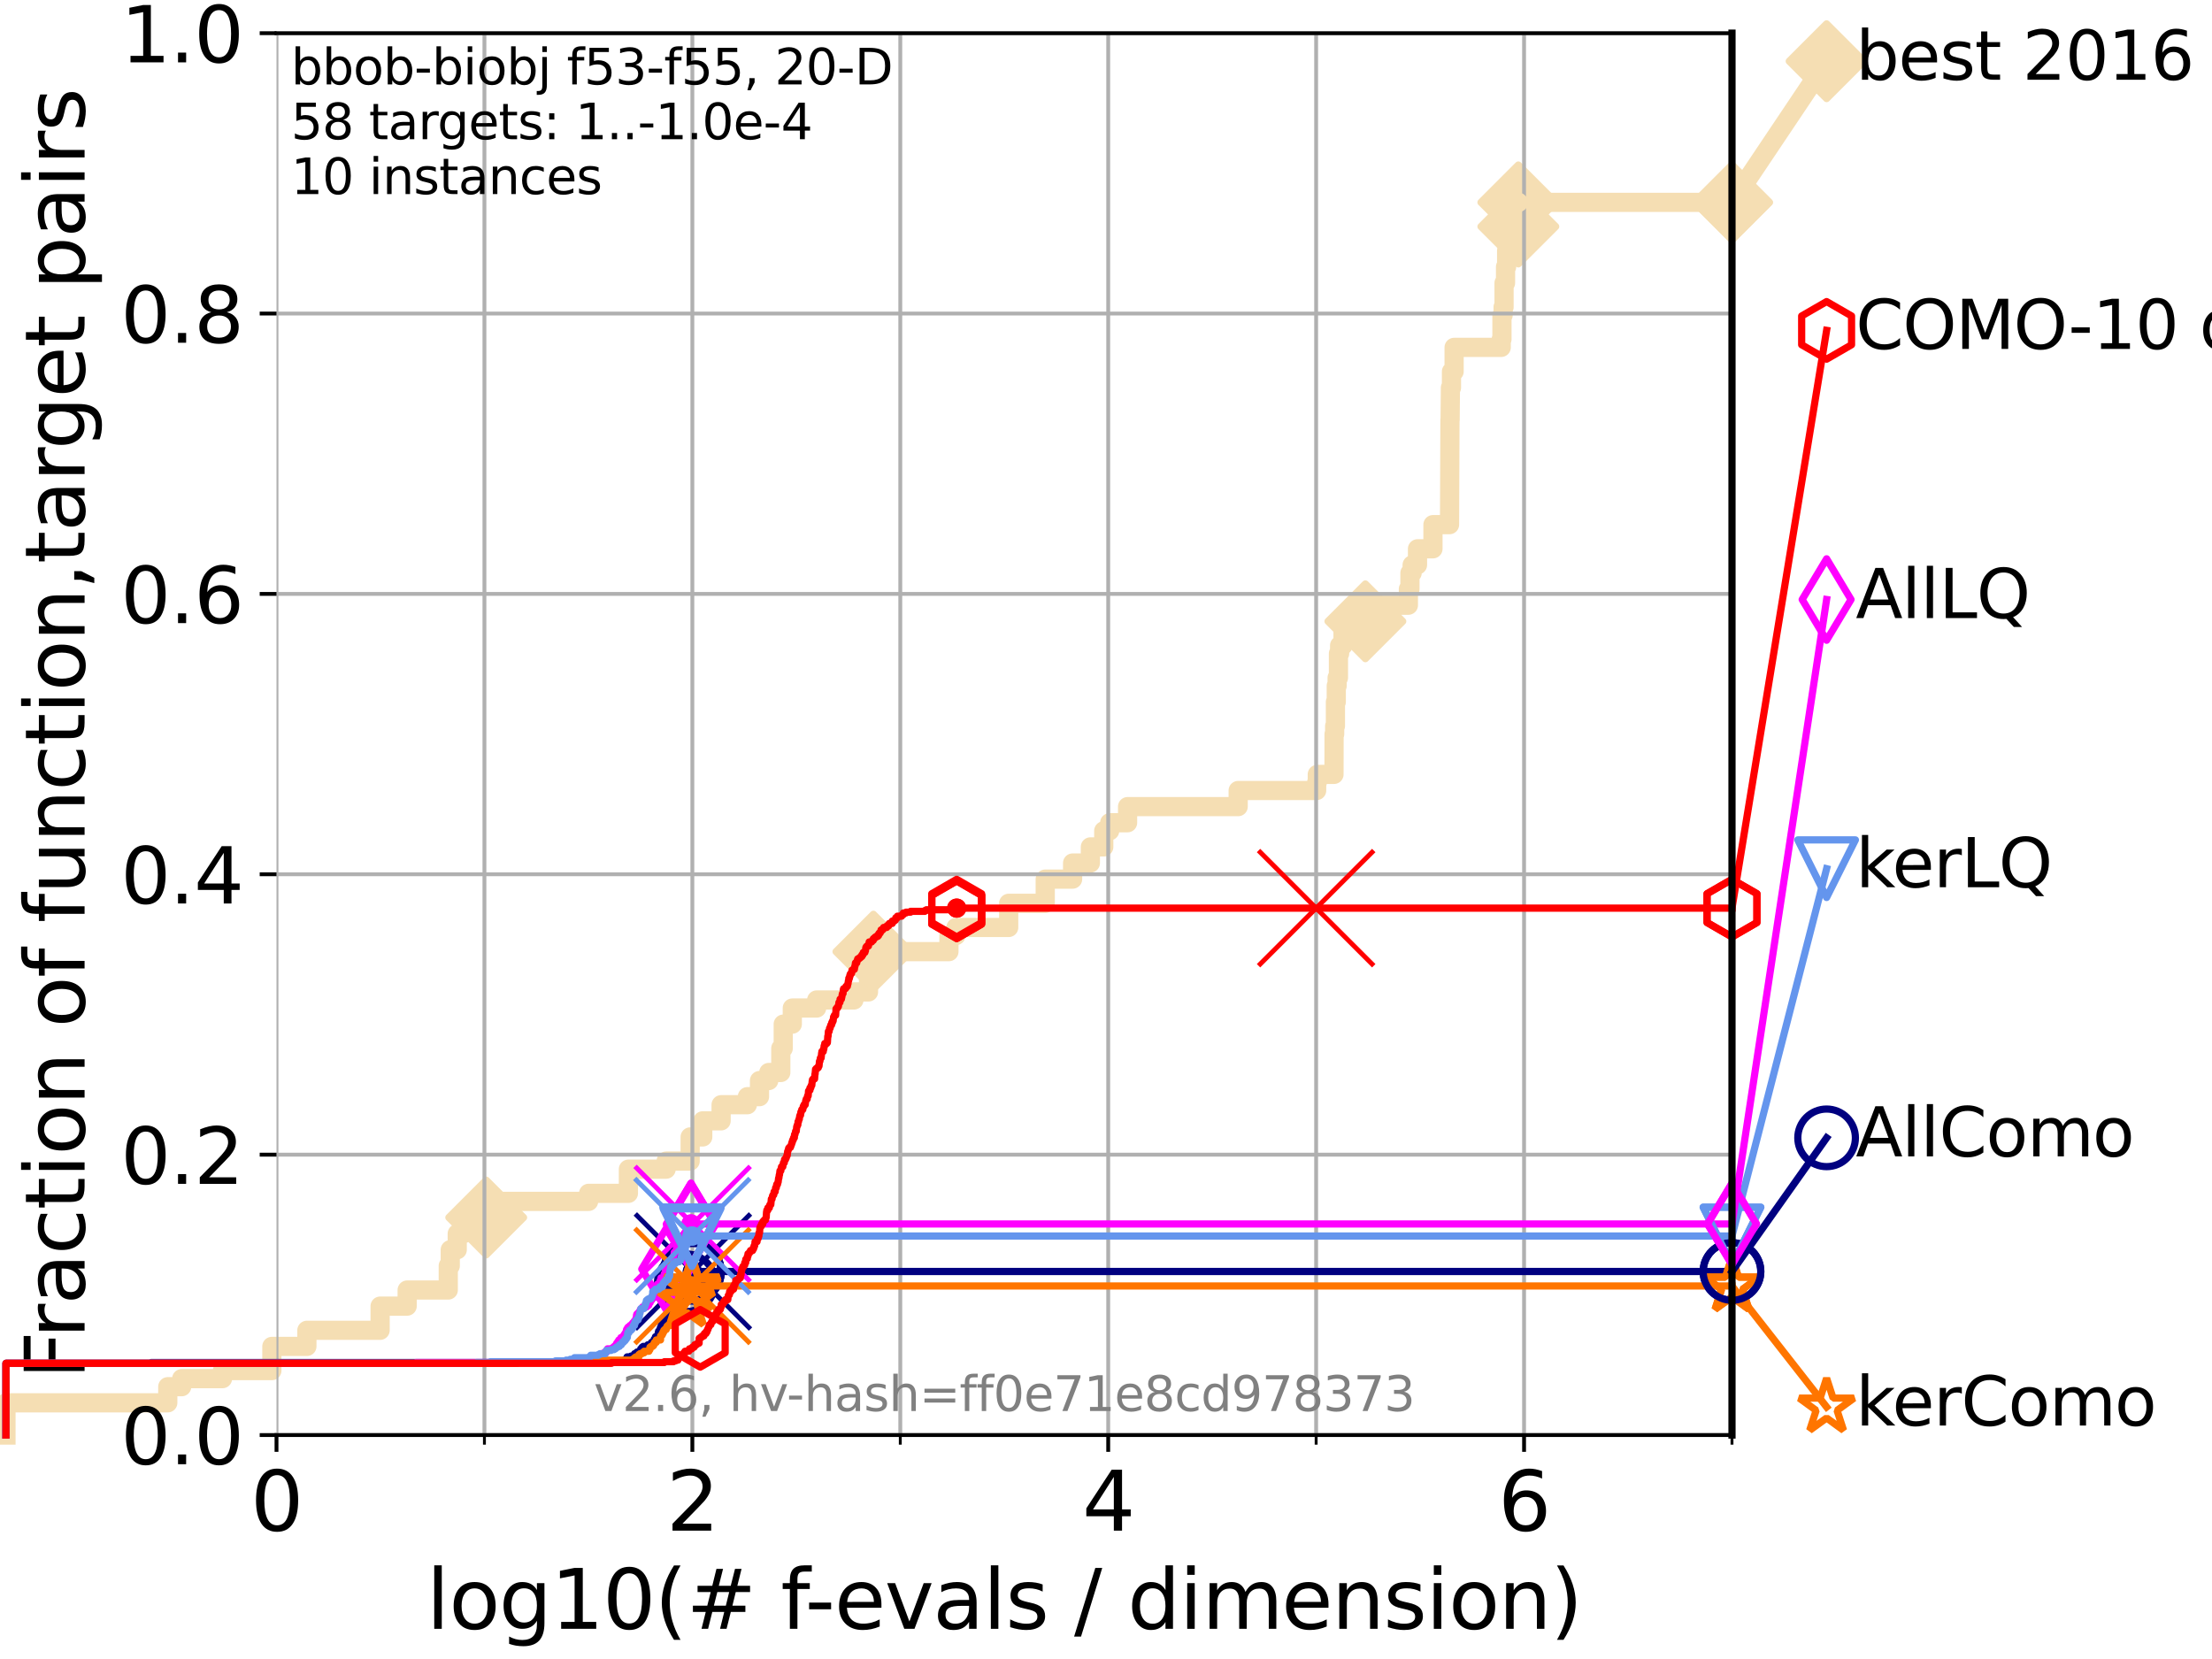 <?xml version="1.0" encoding="utf-8" standalone="no"?>
<!DOCTYPE svg PUBLIC "-//W3C//DTD SVG 1.1//EN"
  "http://www.w3.org/Graphics/SVG/1.1/DTD/svg11.dtd">
<svg xmlns:xlink="http://www.w3.org/1999/xlink" width="460.8pt" height="345.6pt" viewBox="0 0 460.8 345.6" xmlns="http://www.w3.org/2000/svg" version="1.1">
 <defs>
  <style type="text/css">*{stroke-linejoin: round; stroke-linecap: butt}</style>
 </defs>
 <g id="figure_1">
  <g id="patch_1">
   <path d="M 0 345.6 
L 460.8 345.6 
L 460.8 0 
L 0 0 
z
" style="fill: #ffffff"/>
  </g>
  <g id="axes_1">
   <g id="patch_2">
    <path d="M 57.6 298.944 
L 360.806 298.944 
L 360.806 6.912 
L 57.6 6.912 
z
" style="fill: #ffffff"/>
   </g>
   <g id="line2d_1">
    <path d="M 1.246 298.944 
L 1.246 292.231 
L 34.951 292.231 
L 34.951 288.874 
L 37.851 288.874 
L 37.851 287.196 
L 46.354 287.196 
L 46.354 285.517 
L 56.635 285.517 
L 56.635 280.482 
L 63.93 280.482 
L 63.93 277.126 
L 79.184 277.126 
L 79.184 272.09 
L 84.819 272.09 
L 84.819 268.734 
L 93.382 268.734 
L 93.382 263.699 
L 93.798 263.699 
L 93.798 260.342 
L 95.251 260.342 
L 95.251 256.985 
L 96.6 256.985 
L 96.6 253.629 
L 101.288 253.629 
L 101.288 250.272 
L 122.619 250.272 
L 122.619 248.594 
L 130.907 248.594 
L 130.907 243.559 
L 138.768 243.559 
L 138.768 241.88 
L 143.773 241.88 
L 143.773 236.845 
L 146.396 236.845 
L 146.396 233.489 
L 150.221 233.489 
L 150.221 230.132 
L 155.691 230.132 
L 155.691 228.454 
L 158.219 228.454 
L 158.219 225.097 
L 160.147 225.097 
L 160.147 223.418 
L 162.655 223.418 
L 162.655 218.383 
L 163.161 218.383 
L 163.161 213.348 
L 165.05 213.348 
L 165.05 209.992 
L 170.127 209.992 
L 170.127 208.313 
L 177.892 208.313 
L 177.892 206.635 
L 180.926 206.635 
L 180.926 203.278 
L 181.944 203.278 
L 181.944 198.243 
L 197.68 198.243 
L 197.68 194.887 
L 199.148 194.887 
L 199.148 193.208 
L 210.13 193.208 
L 210.13 188.173 
L 217.74 188.173 
L 217.74 183.138 
L 223.443 183.138 
L 223.443 179.782 
L 227.145 179.782 
L 227.145 176.425 
L 229.933 176.425 
L 229.933 173.068 
L 231.169 173.068 
L 231.169 171.39 
L 234.896 171.39 
L 234.896 168.033 
L 257.935 168.033 
L 257.935 164.676 
L 274.282 164.676 
L 274.282 162.998 
L 274.415 162.998 
L 274.415 161.32 
L 277.895 161.32 
L 277.911 152.928 
L 278.035 152.928 
L 278.035 151.25 
L 278.192 151.25 
L 278.192 146.215 
L 278.37 146.215 
L 278.37 142.858 
L 278.549 142.858 
L 278.549 141.18 
L 278.822 141.18 
L 278.822 136.145 
L 279.067 136.145 
L 279.067 134.466 
L 279.777 134.466 
L 279.777 129.431 
L 284.431 129.431 
L 284.431 126.074 
L 293.392 126.074 
L 293.392 122.718 
L 293.719 122.718 
L 293.719 119.361 
L 294.175 119.361 
L 294.175 117.683 
L 295.292 117.683 
L 295.292 114.326 
L 298.512 114.326 
L 298.512 109.291 
L 301.965 109.291 
L 302.051 87.473 
L 302.084 87.473 
L 302.151 80.759 
L 302.367 80.759 
L 302.367 77.402 
L 302.918 77.402 
L 302.918 72.367 
L 312.732 72.367 
L 312.732 70.689 
L 312.884 70.689 
L 312.884 65.654 
L 313.125 65.654 
L 313.125 63.976 
L 313.323 63.976 
L 313.323 58.941 
L 313.631 58.941 
L 313.631 55.584 
L 313.858 55.584 
L 313.858 52.227 
L 314.305 52.227 
L 314.305 50.549 
L 315.1 50.549 
L 315.1 47.192 
L 316.296 47.192 
L 316.296 42.157 
L 360.806 42.157 
L 360.806 42.157 
" style="fill: none; stroke: #f5deb3; stroke-width: 4; stroke-linecap: square"/>
   </g>
   <g id="line2d_2">
    <defs>
     <path id="m2f0f00cb2e" d="M -0 7.778 
L 7.778 0 
L 0 -7.778 
L -7.778 -0 
z
" style="stroke: #f5deb3; stroke-width: 1.5; stroke-linejoin: miter"/>
    </defs>
    <g>
     <use xlink:href="#m2f0f00cb2e" x="101.288" y="253.629" style="fill: #f5deb3; stroke: #f5deb3; stroke-width: 1.5; stroke-linejoin: miter"/>
     <use xlink:href="#m2f0f00cb2e" x="181.944" y="198.243" style="fill: #f5deb3; stroke: #f5deb3; stroke-width: 1.5; stroke-linejoin: miter"/>
     <use xlink:href="#m2f0f00cb2e" x="284.431" y="129.431" style="fill: #f5deb3; stroke: #f5deb3; stroke-width: 1.5; stroke-linejoin: miter"/>
     <use xlink:href="#m2f0f00cb2e" x="316.296" y="47.192" style="fill: #f5deb3; stroke: #f5deb3; stroke-width: 1.5; stroke-linejoin: miter"/>
     <use xlink:href="#m2f0f00cb2e" x="316.296" y="42.157" style="fill: #f5deb3; stroke: #f5deb3; stroke-width: 1.5; stroke-linejoin: miter"/>
     <use xlink:href="#m2f0f00cb2e" x="360.806" y="42.157" style="fill: #f5deb3; stroke: #f5deb3; stroke-width: 1.5; stroke-linejoin: miter"/>
    </g>
   </g>
   <g id="line2d_3">
    <path style="fill: none; stroke: #f5deb3; stroke-width: 4; stroke-linecap: square"/>
    <g/>
   </g>
   <g id="line2d_4">
    <path d="M 360.806 42.157 
L 380.515 12.753 
" style="fill: none; stroke: #f5deb3; stroke-width: 4; stroke-linecap: square"/>
    <g>
     <use xlink:href="#m2f0f00cb2e" x="360.806" y="42.157" style="fill: #f5deb3; stroke: #f5deb3; stroke-width: 1.5; stroke-linejoin: miter"/>
     <use xlink:href="#m2f0f00cb2e" x="380.515" y="12.753" style="fill: #f5deb3; stroke: #f5deb3; stroke-width: 1.5; stroke-linejoin: miter"/>
    </g>
   </g>
   <g id="matplotlib.axis_1">
    <g id="xtick_1">
     <g id="line2d_5">
      <path d="M 57.6 298.944 
L 57.6 6.912 
" clip-path="url(#pa1023f49ad)" style="fill: none; stroke: #b0b0b0; stroke-width: 0.8; stroke-linecap: square"/>
     </g>
     <g id="line2d_6">
      <defs>
       <path id="md12ca938b3" d="M 0 0 
L 0 3.5 
" style="stroke: #000000; stroke-width: 0.8"/>
      </defs>
      <g>
       <use xlink:href="#md12ca938b3" x="57.6" y="298.944" style="stroke: #000000; stroke-width: 0.8"/>
      </g>
     </g>
     <g id="text_1">
      <!-- 0 -->
      <g transform="translate(52.192 318.861) scale(0.17 -0.17)">
       <defs>
        <path id="DejaVuSans-30" d="M 2034 4250 
Q 1547 4250 1301 3770 
Q 1056 3291 1056 2328 
Q 1056 1369 1301 889 
Q 1547 409 2034 409 
Q 2525 409 2770 889 
Q 3016 1369 3016 2328 
Q 3016 3291 2770 3770 
Q 2525 4250 2034 4250 
z
M 2034 4750 
Q 2819 4750 3233 4129 
Q 3647 3509 3647 2328 
Q 3647 1150 3233 529 
Q 2819 -91 2034 -91 
Q 1250 -91 836 529 
Q 422 1150 422 2328 
Q 422 3509 836 4129 
Q 1250 4750 2034 4750 
z
" transform="scale(0.016)"/>
       </defs>
       <use xlink:href="#DejaVuSans-30"/>
      </g>
     </g>
    </g>
    <g id="xtick_2">
     <g id="line2d_7">
      <path d="M 144.23 298.944 
L 144.23 6.912 
" clip-path="url(#pa1023f49ad)" style="fill: none; stroke: #b0b0b0; stroke-width: 0.8; stroke-linecap: square"/>
     </g>
     <g id="line2d_8">
      <g>
       <use xlink:href="#md12ca938b3" x="144.23" y="298.944" style="stroke: #000000; stroke-width: 0.8"/>
      </g>
     </g>
     <g id="text_2">
      <!-- 2 -->
      <g transform="translate(138.822 318.861) scale(0.17 -0.17)">
       <defs>
        <path id="DejaVuSans-32" d="M 1228 531 
L 3431 531 
L 3431 0 
L 469 0 
L 469 531 
Q 828 903 1448 1529 
Q 2069 2156 2228 2338 
Q 2531 2678 2651 2914 
Q 2772 3150 2772 3378 
Q 2772 3750 2511 3984 
Q 2250 4219 1831 4219 
Q 1534 4219 1204 4116 
Q 875 4013 500 3803 
L 500 4441 
Q 881 4594 1212 4672 
Q 1544 4750 1819 4750 
Q 2544 4750 2975 4387 
Q 3406 4025 3406 3419 
Q 3406 3131 3298 2873 
Q 3191 2616 2906 2266 
Q 2828 2175 2409 1742 
Q 1991 1309 1228 531 
z
" transform="scale(0.016)"/>
       </defs>
       <use xlink:href="#DejaVuSans-32"/>
      </g>
     </g>
    </g>
    <g id="xtick_3">
     <g id="line2d_9">
      <path d="M 230.861 298.944 
L 230.861 6.912 
" clip-path="url(#pa1023f49ad)" style="fill: none; stroke: #b0b0b0; stroke-width: 0.8; stroke-linecap: square"/>
     </g>
     <g id="line2d_10">
      <g>
       <use xlink:href="#md12ca938b3" x="230.861" y="298.944" style="stroke: #000000; stroke-width: 0.8"/>
      </g>
     </g>
     <g id="text_3">
      <!-- 4 -->
      <g transform="translate(225.453 318.861) scale(0.17 -0.17)">
       <defs>
        <path id="DejaVuSans-34" d="M 2419 4116 
L 825 1625 
L 2419 1625 
L 2419 4116 
z
M 2253 4666 
L 3047 4666 
L 3047 1625 
L 3713 1625 
L 3713 1100 
L 3047 1100 
L 3047 0 
L 2419 0 
L 2419 1100 
L 313 1100 
L 313 1709 
L 2253 4666 
z
" transform="scale(0.016)"/>
       </defs>
       <use xlink:href="#DejaVuSans-34"/>
      </g>
     </g>
    </g>
    <g id="xtick_4">
     <g id="line2d_11">
      <path d="M 317.491 298.944 
L 317.491 6.912 
" clip-path="url(#pa1023f49ad)" style="fill: none; stroke: #b0b0b0; stroke-width: 0.8; stroke-linecap: square"/>
     </g>
     <g id="line2d_12">
      <g>
       <use xlink:href="#md12ca938b3" x="317.491" y="298.944" style="stroke: #000000; stroke-width: 0.8"/>
      </g>
     </g>
     <g id="text_4">
      <!-- 6 -->
      <g transform="translate(312.083 318.861) scale(0.17 -0.17)">
       <defs>
        <path id="DejaVuSans-36" d="M 2113 2584 
Q 1688 2584 1439 2293 
Q 1191 2003 1191 1497 
Q 1191 994 1439 701 
Q 1688 409 2113 409 
Q 2538 409 2786 701 
Q 3034 994 3034 1497 
Q 3034 2003 2786 2293 
Q 2538 2584 2113 2584 
z
M 3366 4563 
L 3366 3988 
Q 3128 4100 2886 4159 
Q 2644 4219 2406 4219 
Q 1781 4219 1451 3797 
Q 1122 3375 1075 2522 
Q 1259 2794 1537 2939 
Q 1816 3084 2150 3084 
Q 2853 3084 3261 2657 
Q 3669 2231 3669 1497 
Q 3669 778 3244 343 
Q 2819 -91 2113 -91 
Q 1303 -91 875 529 
Q 447 1150 447 2328 
Q 447 3434 972 4092 
Q 1497 4750 2381 4750 
Q 2619 4750 2861 4703 
Q 3103 4656 3366 4563 
z
" transform="scale(0.016)"/>
       </defs>
       <use xlink:href="#DejaVuSans-36"/>
      </g>
     </g>
    </g>
    <g id="xtick_5">
     <g id="line2d_13">
      <path d="M 100.915 298.944 
L 100.915 6.912 
" clip-path="url(#pa1023f49ad)" style="fill: none; stroke: #b0b0b0; stroke-width: 0.8; stroke-linecap: square"/>
     </g>
     <g id="line2d_14">
      <defs>
       <path id="me1d243bb39" d="M 0 0 
L 0 2 
" style="stroke: #000000; stroke-width: 0.6"/>
      </defs>
      <g>
       <use xlink:href="#me1d243bb39" x="100.915" y="298.944" style="stroke: #000000; stroke-width: 0.6"/>
      </g>
     </g>
    </g>
    <g id="xtick_6">
     <g id="line2d_15">
      <path d="M 187.546 298.944 
L 187.546 6.912 
" clip-path="url(#pa1023f49ad)" style="fill: none; stroke: #b0b0b0; stroke-width: 0.8; stroke-linecap: square"/>
     </g>
     <g id="line2d_16">
      <g>
       <use xlink:href="#me1d243bb39" x="187.546" y="298.944" style="stroke: #000000; stroke-width: 0.6"/>
      </g>
     </g>
    </g>
    <g id="xtick_7">
     <g id="line2d_17">
      <path d="M 274.176 298.944 
L 274.176 6.912 
" clip-path="url(#pa1023f49ad)" style="fill: none; stroke: #b0b0b0; stroke-width: 0.8; stroke-linecap: square"/>
     </g>
     <g id="line2d_18">
      <g>
       <use xlink:href="#me1d243bb39" x="274.176" y="298.944" style="stroke: #000000; stroke-width: 0.6"/>
      </g>
     </g>
    </g>
    <g id="xtick_8">
     <g id="line2d_19">
      <path d="M 360.806 298.944 
L 360.806 6.912 
" clip-path="url(#pa1023f49ad)" style="fill: none; stroke: #b0b0b0; stroke-width: 0.8; stroke-linecap: square"/>
     </g>
     <g id="line2d_20">
      <g>
       <use xlink:href="#me1d243bb39" x="360.806" y="298.944" style="stroke: #000000; stroke-width: 0.6"/>
      </g>
     </g>
    </g>
    <g id="text_5">
     <!-- log10(# f-evals / dimension) -->
     <g transform="translate(88.823 339.314) scale(0.17 -0.17)">
      <defs>
       <path id="DejaVuSans-6c" d="M 603 4863 
L 1178 4863 
L 1178 0 
L 603 0 
L 603 4863 
z
" transform="scale(0.016)"/>
       <path id="DejaVuSans-6f" d="M 1959 3097 
Q 1497 3097 1228 2736 
Q 959 2375 959 1747 
Q 959 1119 1226 758 
Q 1494 397 1959 397 
Q 2419 397 2687 759 
Q 2956 1122 2956 1747 
Q 2956 2369 2687 2733 
Q 2419 3097 1959 3097 
z
M 1959 3584 
Q 2709 3584 3137 3096 
Q 3566 2609 3566 1747 
Q 3566 888 3137 398 
Q 2709 -91 1959 -91 
Q 1206 -91 779 398 
Q 353 888 353 1747 
Q 353 2609 779 3096 
Q 1206 3584 1959 3584 
z
" transform="scale(0.016)"/>
       <path id="DejaVuSans-67" d="M 2906 1791 
Q 2906 2416 2648 2759 
Q 2391 3103 1925 3103 
Q 1463 3103 1205 2759 
Q 947 2416 947 1791 
Q 947 1169 1205 825 
Q 1463 481 1925 481 
Q 2391 481 2648 825 
Q 2906 1169 2906 1791 
z
M 3481 434 
Q 3481 -459 3084 -895 
Q 2688 -1331 1869 -1331 
Q 1566 -1331 1297 -1286 
Q 1028 -1241 775 -1147 
L 775 -588 
Q 1028 -725 1275 -790 
Q 1522 -856 1778 -856 
Q 2344 -856 2625 -561 
Q 2906 -266 2906 331 
L 2906 616 
Q 2728 306 2450 153 
Q 2172 0 1784 0 
Q 1141 0 747 490 
Q 353 981 353 1791 
Q 353 2603 747 3093 
Q 1141 3584 1784 3584 
Q 2172 3584 2450 3431 
Q 2728 3278 2906 2969 
L 2906 3500 
L 3481 3500 
L 3481 434 
z
" transform="scale(0.016)"/>
       <path id="DejaVuSans-31" d="M 794 531 
L 1825 531 
L 1825 4091 
L 703 3866 
L 703 4441 
L 1819 4666 
L 2450 4666 
L 2450 531 
L 3481 531 
L 3481 0 
L 794 0 
L 794 531 
z
" transform="scale(0.016)"/>
       <path id="DejaVuSans-28" d="M 1984 4856 
Q 1566 4138 1362 3434 
Q 1159 2731 1159 2009 
Q 1159 1288 1364 580 
Q 1569 -128 1984 -844 
L 1484 -844 
Q 1016 -109 783 600 
Q 550 1309 550 2009 
Q 550 2706 781 3412 
Q 1013 4119 1484 4856 
L 1984 4856 
z
" transform="scale(0.016)"/>
       <path id="DejaVuSans-23" d="M 3272 2816 
L 2363 2816 
L 2100 1772 
L 3016 1772 
L 3272 2816 
z
M 2803 4594 
L 2478 3297 
L 3391 3297 
L 3719 4594 
L 4219 4594 
L 3897 3297 
L 4872 3297 
L 4872 2816 
L 3775 2816 
L 3519 1772 
L 4513 1772 
L 4513 1294 
L 3397 1294 
L 3072 0 
L 2572 0 
L 2894 1294 
L 1978 1294 
L 1656 0 
L 1153 0 
L 1478 1294 
L 494 1294 
L 494 1772 
L 1594 1772 
L 1856 2816 
L 850 2816 
L 850 3297 
L 1978 3297 
L 2297 4594 
L 2803 4594 
z
" transform="scale(0.016)"/>
       <path id="DejaVuSans-20" transform="scale(0.016)"/>
       <path id="DejaVuSans-66" d="M 2375 4863 
L 2375 4384 
L 1825 4384 
Q 1516 4384 1395 4259 
Q 1275 4134 1275 3809 
L 1275 3500 
L 2222 3500 
L 2222 3053 
L 1275 3053 
L 1275 0 
L 697 0 
L 697 3053 
L 147 3053 
L 147 3500 
L 697 3500 
L 697 3744 
Q 697 4328 969 4595 
Q 1241 4863 1831 4863 
L 2375 4863 
z
" transform="scale(0.016)"/>
       <path id="DejaVuSans-2d" d="M 313 2009 
L 1997 2009 
L 1997 1497 
L 313 1497 
L 313 2009 
z
" transform="scale(0.016)"/>
       <path id="DejaVuSans-65" d="M 3597 1894 
L 3597 1613 
L 953 1613 
Q 991 1019 1311 708 
Q 1631 397 2203 397 
Q 2534 397 2845 478 
Q 3156 559 3463 722 
L 3463 178 
Q 3153 47 2828 -22 
Q 2503 -91 2169 -91 
Q 1331 -91 842 396 
Q 353 884 353 1716 
Q 353 2575 817 3079 
Q 1281 3584 2069 3584 
Q 2775 3584 3186 3129 
Q 3597 2675 3597 1894 
z
M 3022 2063 
Q 3016 2534 2758 2815 
Q 2500 3097 2075 3097 
Q 1594 3097 1305 2825 
Q 1016 2553 972 2059 
L 3022 2063 
z
" transform="scale(0.016)"/>
       <path id="DejaVuSans-76" d="M 191 3500 
L 800 3500 
L 1894 563 
L 2988 3500 
L 3597 3500 
L 2284 0 
L 1503 0 
L 191 3500 
z
" transform="scale(0.016)"/>
       <path id="DejaVuSans-61" d="M 2194 1759 
Q 1497 1759 1228 1600 
Q 959 1441 959 1056 
Q 959 750 1161 570 
Q 1363 391 1709 391 
Q 2188 391 2477 730 
Q 2766 1069 2766 1631 
L 2766 1759 
L 2194 1759 
z
M 3341 1997 
L 3341 0 
L 2766 0 
L 2766 531 
Q 2569 213 2275 61 
Q 1981 -91 1556 -91 
Q 1019 -91 701 211 
Q 384 513 384 1019 
Q 384 1609 779 1909 
Q 1175 2209 1959 2209 
L 2766 2209 
L 2766 2266 
Q 2766 2663 2505 2880 
Q 2244 3097 1772 3097 
Q 1472 3097 1187 3025 
Q 903 2953 641 2809 
L 641 3341 
Q 956 3463 1253 3523 
Q 1550 3584 1831 3584 
Q 2591 3584 2966 3190 
Q 3341 2797 3341 1997 
z
" transform="scale(0.016)"/>
       <path id="DejaVuSans-73" d="M 2834 3397 
L 2834 2853 
Q 2591 2978 2328 3040 
Q 2066 3103 1784 3103 
Q 1356 3103 1142 2972 
Q 928 2841 928 2578 
Q 928 2378 1081 2264 
Q 1234 2150 1697 2047 
L 1894 2003 
Q 2506 1872 2764 1633 
Q 3022 1394 3022 966 
Q 3022 478 2636 193 
Q 2250 -91 1575 -91 
Q 1294 -91 989 -36 
Q 684 19 347 128 
L 347 722 
Q 666 556 975 473 
Q 1284 391 1588 391 
Q 1994 391 2212 530 
Q 2431 669 2431 922 
Q 2431 1156 2273 1281 
Q 2116 1406 1581 1522 
L 1381 1569 
Q 847 1681 609 1914 
Q 372 2147 372 2553 
Q 372 3047 722 3315 
Q 1072 3584 1716 3584 
Q 2034 3584 2315 3537 
Q 2597 3491 2834 3397 
z
" transform="scale(0.016)"/>
       <path id="DejaVuSans-2f" d="M 1625 4666 
L 2156 4666 
L 531 -594 
L 0 -594 
L 1625 4666 
z
" transform="scale(0.016)"/>
       <path id="DejaVuSans-64" d="M 2906 2969 
L 2906 4863 
L 3481 4863 
L 3481 0 
L 2906 0 
L 2906 525 
Q 2725 213 2448 61 
Q 2172 -91 1784 -91 
Q 1150 -91 751 415 
Q 353 922 353 1747 
Q 353 2572 751 3078 
Q 1150 3584 1784 3584 
Q 2172 3584 2448 3432 
Q 2725 3281 2906 2969 
z
M 947 1747 
Q 947 1113 1208 752 
Q 1469 391 1925 391 
Q 2381 391 2643 752 
Q 2906 1113 2906 1747 
Q 2906 2381 2643 2742 
Q 2381 3103 1925 3103 
Q 1469 3103 1208 2742 
Q 947 2381 947 1747 
z
" transform="scale(0.016)"/>
       <path id="DejaVuSans-69" d="M 603 3500 
L 1178 3500 
L 1178 0 
L 603 0 
L 603 3500 
z
M 603 4863 
L 1178 4863 
L 1178 4134 
L 603 4134 
L 603 4863 
z
" transform="scale(0.016)"/>
       <path id="DejaVuSans-6d" d="M 3328 2828 
Q 3544 3216 3844 3400 
Q 4144 3584 4550 3584 
Q 5097 3584 5394 3201 
Q 5691 2819 5691 2113 
L 5691 0 
L 5113 0 
L 5113 2094 
Q 5113 2597 4934 2840 
Q 4756 3084 4391 3084 
Q 3944 3084 3684 2787 
Q 3425 2491 3425 1978 
L 3425 0 
L 2847 0 
L 2847 2094 
Q 2847 2600 2669 2842 
Q 2491 3084 2119 3084 
Q 1678 3084 1418 2786 
Q 1159 2488 1159 1978 
L 1159 0 
L 581 0 
L 581 3500 
L 1159 3500 
L 1159 2956 
Q 1356 3278 1631 3431 
Q 1906 3584 2284 3584 
Q 2666 3584 2933 3390 
Q 3200 3197 3328 2828 
z
" transform="scale(0.016)"/>
       <path id="DejaVuSans-6e" d="M 3513 2113 
L 3513 0 
L 2938 0 
L 2938 2094 
Q 2938 2591 2744 2837 
Q 2550 3084 2163 3084 
Q 1697 3084 1428 2787 
Q 1159 2491 1159 1978 
L 1159 0 
L 581 0 
L 581 3500 
L 1159 3500 
L 1159 2956 
Q 1366 3272 1645 3428 
Q 1925 3584 2291 3584 
Q 2894 3584 3203 3211 
Q 3513 2838 3513 2113 
z
" transform="scale(0.016)"/>
       <path id="DejaVuSans-29" d="M 513 4856 
L 1013 4856 
Q 1481 4119 1714 3412 
Q 1947 2706 1947 2009 
Q 1947 1309 1714 600 
Q 1481 -109 1013 -844 
L 513 -844 
Q 928 -128 1133 580 
Q 1338 1288 1338 2009 
Q 1338 2731 1133 3434 
Q 928 4138 513 4856 
z
" transform="scale(0.016)"/>
      </defs>
      <use xlink:href="#DejaVuSans-6c"/>
      <use xlink:href="#DejaVuSans-6f" x="27.783"/>
      <use xlink:href="#DejaVuSans-67" x="88.965"/>
      <use xlink:href="#DejaVuSans-31" x="152.441"/>
      <use xlink:href="#DejaVuSans-30" x="216.064"/>
      <use xlink:href="#DejaVuSans-28" x="279.688"/>
      <use xlink:href="#DejaVuSans-23" x="318.701"/>
      <use xlink:href="#DejaVuSans-20" x="402.49"/>
      <use xlink:href="#DejaVuSans-66" x="434.277"/>
      <use xlink:href="#DejaVuSans-2d" x="463.982"/>
      <use xlink:href="#DejaVuSans-65" x="500.066"/>
      <use xlink:href="#DejaVuSans-76" x="561.59"/>
      <use xlink:href="#DejaVuSans-61" x="620.77"/>
      <use xlink:href="#DejaVuSans-6c" x="682.049"/>
      <use xlink:href="#DejaVuSans-73" x="709.832"/>
      <use xlink:href="#DejaVuSans-20" x="761.932"/>
      <use xlink:href="#DejaVuSans-2f" x="793.719"/>
      <use xlink:href="#DejaVuSans-20" x="827.41"/>
      <use xlink:href="#DejaVuSans-64" x="859.197"/>
      <use xlink:href="#DejaVuSans-69" x="922.674"/>
      <use xlink:href="#DejaVuSans-6d" x="950.457"/>
      <use xlink:href="#DejaVuSans-65" x="1047.869"/>
      <use xlink:href="#DejaVuSans-6e" x="1109.393"/>
      <use xlink:href="#DejaVuSans-73" x="1172.771"/>
      <use xlink:href="#DejaVuSans-69" x="1224.871"/>
      <use xlink:href="#DejaVuSans-6f" x="1252.654"/>
      <use xlink:href="#DejaVuSans-6e" x="1313.836"/>
      <use xlink:href="#DejaVuSans-29" x="1377.215"/>
     </g>
    </g>
   </g>
   <g id="matplotlib.axis_2">
    <g id="ytick_1">
     <g id="line2d_21">
      <path d="M 57.6 298.944 
L 360.806 298.944 
" clip-path="url(#pa1023f49ad)" style="fill: none; stroke: #b0b0b0; stroke-width: 0.8; stroke-linecap: square"/>
     </g>
     <g id="line2d_22">
      <defs>
       <path id="m9a48bfd5fa" d="M 0 0 
L -3.5 0 
" style="stroke: #000000; stroke-width: 0.8"/>
      </defs>
      <g>
       <use xlink:href="#m9a48bfd5fa" x="57.6" y="298.944" style="stroke: #000000; stroke-width: 0.8"/>
      </g>
     </g>
     <g id="text_6">
      <!-- 0.0 -->
      <g transform="translate(25.155 305.023) scale(0.16 -0.16)">
       <defs>
        <path id="DejaVuSans-2e" d="M 684 794 
L 1344 794 
L 1344 0 
L 684 0 
L 684 794 
z
" transform="scale(0.016)"/>
       </defs>
       <use xlink:href="#DejaVuSans-30"/>
       <use xlink:href="#DejaVuSans-2e" x="63.623"/>
       <use xlink:href="#DejaVuSans-30" x="95.41"/>
      </g>
     </g>
    </g>
    <g id="ytick_2">
     <g id="line2d_23">
      <path d="M 57.6 240.538 
L 360.806 240.538 
" clip-path="url(#pa1023f49ad)" style="fill: none; stroke: #b0b0b0; stroke-width: 0.8; stroke-linecap: square"/>
     </g>
     <g id="line2d_24">
      <g>
       <use xlink:href="#m9a48bfd5fa" x="57.6" y="240.538" style="stroke: #000000; stroke-width: 0.8"/>
      </g>
     </g>
     <g id="text_7">
      <!-- 0.2 -->
      <g transform="translate(25.155 246.616) scale(0.16 -0.16)">
       <use xlink:href="#DejaVuSans-30"/>
       <use xlink:href="#DejaVuSans-2e" x="63.623"/>
       <use xlink:href="#DejaVuSans-32" x="95.41"/>
      </g>
     </g>
    </g>
    <g id="ytick_3">
     <g id="line2d_25">
      <path d="M 57.6 182.131 
L 360.806 182.131 
" clip-path="url(#pa1023f49ad)" style="fill: none; stroke: #b0b0b0; stroke-width: 0.8; stroke-linecap: square"/>
     </g>
     <g id="line2d_26">
      <g>
       <use xlink:href="#m9a48bfd5fa" x="57.6" y="182.131" style="stroke: #000000; stroke-width: 0.8"/>
      </g>
     </g>
     <g id="text_8">
      <!-- 0.4 -->
      <g transform="translate(25.155 188.21) scale(0.16 -0.16)">
       <use xlink:href="#DejaVuSans-30"/>
       <use xlink:href="#DejaVuSans-2e" x="63.623"/>
       <use xlink:href="#DejaVuSans-34" x="95.41"/>
      </g>
     </g>
    </g>
    <g id="ytick_4">
     <g id="line2d_27">
      <path d="M 57.6 123.725 
L 360.806 123.725 
" clip-path="url(#pa1023f49ad)" style="fill: none; stroke: #b0b0b0; stroke-width: 0.8; stroke-linecap: square"/>
     </g>
     <g id="line2d_28">
      <g>
       <use xlink:href="#m9a48bfd5fa" x="57.6" y="123.725" style="stroke: #000000; stroke-width: 0.8"/>
      </g>
     </g>
     <g id="text_9">
      <!-- 0.6 -->
      <g transform="translate(25.155 129.804) scale(0.16 -0.16)">
       <use xlink:href="#DejaVuSans-30"/>
       <use xlink:href="#DejaVuSans-2e" x="63.623"/>
       <use xlink:href="#DejaVuSans-36" x="95.41"/>
      </g>
     </g>
    </g>
    <g id="ytick_5">
     <g id="line2d_29">
      <path d="M 57.6 65.318 
L 360.806 65.318 
" clip-path="url(#pa1023f49ad)" style="fill: none; stroke: #b0b0b0; stroke-width: 0.8; stroke-linecap: square"/>
     </g>
     <g id="line2d_30">
      <g>
       <use xlink:href="#m9a48bfd5fa" x="57.6" y="65.318" style="stroke: #000000; stroke-width: 0.8"/>
      </g>
     </g>
     <g id="text_10">
      <!-- 0.8 -->
      <g transform="translate(25.155 71.397) scale(0.16 -0.16)">
       <defs>
        <path id="DejaVuSans-38" d="M 2034 2216 
Q 1584 2216 1326 1975 
Q 1069 1734 1069 1313 
Q 1069 891 1326 650 
Q 1584 409 2034 409 
Q 2484 409 2743 651 
Q 3003 894 3003 1313 
Q 3003 1734 2745 1975 
Q 2488 2216 2034 2216 
z
M 1403 2484 
Q 997 2584 770 2862 
Q 544 3141 544 3541 
Q 544 4100 942 4425 
Q 1341 4750 2034 4750 
Q 2731 4750 3128 4425 
Q 3525 4100 3525 3541 
Q 3525 3141 3298 2862 
Q 3072 2584 2669 2484 
Q 3125 2378 3379 2068 
Q 3634 1759 3634 1313 
Q 3634 634 3220 271 
Q 2806 -91 2034 -91 
Q 1263 -91 848 271 
Q 434 634 434 1313 
Q 434 1759 690 2068 
Q 947 2378 1403 2484 
z
M 1172 3481 
Q 1172 3119 1398 2916 
Q 1625 2713 2034 2713 
Q 2441 2713 2670 2916 
Q 2900 3119 2900 3481 
Q 2900 3844 2670 4047 
Q 2441 4250 2034 4250 
Q 1625 4250 1398 4047 
Q 1172 3844 1172 3481 
z
" transform="scale(0.016)"/>
       </defs>
       <use xlink:href="#DejaVuSans-30"/>
       <use xlink:href="#DejaVuSans-2e" x="63.623"/>
       <use xlink:href="#DejaVuSans-38" x="95.41"/>
      </g>
     </g>
    </g>
    <g id="ytick_6">
     <g id="line2d_31">
      <path d="M 57.6 6.912 
L 360.806 6.912 
" clip-path="url(#pa1023f49ad)" style="fill: none; stroke: #b0b0b0; stroke-width: 0.8; stroke-linecap: square"/>
     </g>
     <g id="line2d_32">
      <g>
       <use xlink:href="#m9a48bfd5fa" x="57.6" y="6.912" style="stroke: #000000; stroke-width: 0.8"/>
      </g>
     </g>
     <g id="text_11">
      <!-- 1.0 -->
      <g transform="translate(25.155 12.991) scale(0.16 -0.16)">
       <use xlink:href="#DejaVuSans-31"/>
       <use xlink:href="#DejaVuSans-2e" x="63.623"/>
       <use xlink:href="#DejaVuSans-30" x="95.41"/>
      </g>
     </g>
    </g>
    <g id="text_12">
     <!-- Fraction of function,target pairs -->
     <g transform="translate(17.62 287.313) rotate(-90) scale(0.17 -0.17)">
      <defs>
       <path id="DejaVuSans-46" d="M 628 4666 
L 3309 4666 
L 3309 4134 
L 1259 4134 
L 1259 2759 
L 3109 2759 
L 3109 2228 
L 1259 2228 
L 1259 0 
L 628 0 
L 628 4666 
z
" transform="scale(0.016)"/>
       <path id="DejaVuSans-72" d="M 2631 2963 
Q 2534 3019 2420 3045 
Q 2306 3072 2169 3072 
Q 1681 3072 1420 2755 
Q 1159 2438 1159 1844 
L 1159 0 
L 581 0 
L 581 3500 
L 1159 3500 
L 1159 2956 
Q 1341 3275 1631 3429 
Q 1922 3584 2338 3584 
Q 2397 3584 2469 3576 
Q 2541 3569 2628 3553 
L 2631 2963 
z
" transform="scale(0.016)"/>
       <path id="DejaVuSans-63" d="M 3122 3366 
L 3122 2828 
Q 2878 2963 2633 3030 
Q 2388 3097 2138 3097 
Q 1578 3097 1268 2742 
Q 959 2388 959 1747 
Q 959 1106 1268 751 
Q 1578 397 2138 397 
Q 2388 397 2633 464 
Q 2878 531 3122 666 
L 3122 134 
Q 2881 22 2623 -34 
Q 2366 -91 2075 -91 
Q 1284 -91 818 406 
Q 353 903 353 1747 
Q 353 2603 823 3093 
Q 1294 3584 2113 3584 
Q 2378 3584 2631 3529 
Q 2884 3475 3122 3366 
z
" transform="scale(0.016)"/>
       <path id="DejaVuSans-74" d="M 1172 4494 
L 1172 3500 
L 2356 3500 
L 2356 3053 
L 1172 3053 
L 1172 1153 
Q 1172 725 1289 603 
Q 1406 481 1766 481 
L 2356 481 
L 2356 0 
L 1766 0 
Q 1100 0 847 248 
Q 594 497 594 1153 
L 594 3053 
L 172 3053 
L 172 3500 
L 594 3500 
L 594 4494 
L 1172 4494 
z
" transform="scale(0.016)"/>
       <path id="DejaVuSans-75" d="M 544 1381 
L 544 3500 
L 1119 3500 
L 1119 1403 
Q 1119 906 1312 657 
Q 1506 409 1894 409 
Q 2359 409 2629 706 
Q 2900 1003 2900 1516 
L 2900 3500 
L 3475 3500 
L 3475 0 
L 2900 0 
L 2900 538 
Q 2691 219 2414 64 
Q 2138 -91 1772 -91 
Q 1169 -91 856 284 
Q 544 659 544 1381 
z
M 1991 3584 
L 1991 3584 
z
" transform="scale(0.016)"/>
       <path id="DejaVuSans-2c" d="M 750 794 
L 1409 794 
L 1409 256 
L 897 -744 
L 494 -744 
L 750 256 
L 750 794 
z
" transform="scale(0.016)"/>
       <path id="DejaVuSans-70" d="M 1159 525 
L 1159 -1331 
L 581 -1331 
L 581 3500 
L 1159 3500 
L 1159 2969 
Q 1341 3281 1617 3432 
Q 1894 3584 2278 3584 
Q 2916 3584 3314 3078 
Q 3713 2572 3713 1747 
Q 3713 922 3314 415 
Q 2916 -91 2278 -91 
Q 1894 -91 1617 61 
Q 1341 213 1159 525 
z
M 3116 1747 
Q 3116 2381 2855 2742 
Q 2594 3103 2138 3103 
Q 1681 3103 1420 2742 
Q 1159 2381 1159 1747 
Q 1159 1113 1420 752 
Q 1681 391 2138 391 
Q 2594 391 2855 752 
Q 3116 1113 3116 1747 
z
" transform="scale(0.016)"/>
      </defs>
      <use xlink:href="#DejaVuSans-46"/>
      <use xlink:href="#DejaVuSans-72" x="50.27"/>
      <use xlink:href="#DejaVuSans-61" x="91.383"/>
      <use xlink:href="#DejaVuSans-63" x="152.662"/>
      <use xlink:href="#DejaVuSans-74" x="207.643"/>
      <use xlink:href="#DejaVuSans-69" x="246.852"/>
      <use xlink:href="#DejaVuSans-6f" x="274.635"/>
      <use xlink:href="#DejaVuSans-6e" x="335.816"/>
      <use xlink:href="#DejaVuSans-20" x="399.195"/>
      <use xlink:href="#DejaVuSans-6f" x="430.982"/>
      <use xlink:href="#DejaVuSans-66" x="492.164"/>
      <use xlink:href="#DejaVuSans-20" x="527.369"/>
      <use xlink:href="#DejaVuSans-66" x="559.156"/>
      <use xlink:href="#DejaVuSans-75" x="594.361"/>
      <use xlink:href="#DejaVuSans-6e" x="657.74"/>
      <use xlink:href="#DejaVuSans-63" x="721.119"/>
      <use xlink:href="#DejaVuSans-74" x="776.1"/>
      <use xlink:href="#DejaVuSans-69" x="815.309"/>
      <use xlink:href="#DejaVuSans-6f" x="843.092"/>
      <use xlink:href="#DejaVuSans-6e" x="904.273"/>
      <use xlink:href="#DejaVuSans-2c" x="967.652"/>
      <use xlink:href="#DejaVuSans-74" x="999.439"/>
      <use xlink:href="#DejaVuSans-61" x="1038.648"/>
      <use xlink:href="#DejaVuSans-72" x="1099.928"/>
      <use xlink:href="#DejaVuSans-67" x="1139.291"/>
      <use xlink:href="#DejaVuSans-65" x="1202.768"/>
      <use xlink:href="#DejaVuSans-74" x="1264.291"/>
      <use xlink:href="#DejaVuSans-20" x="1303.5"/>
      <use xlink:href="#DejaVuSans-70" x="1335.287"/>
      <use xlink:href="#DejaVuSans-61" x="1398.764"/>
      <use xlink:href="#DejaVuSans-69" x="1460.043"/>
      <use xlink:href="#DejaVuSans-72" x="1487.826"/>
      <use xlink:href="#DejaVuSans-73" x="1528.939"/>
     </g>
    </g>
   </g>
   <g id="line2d_33">
    <defs>
     <path id="m70f3cf1540" d="M 0 1.5 
C 0.398 1.5 0.779 1.342 1.061 1.061 
C 1.342 0.779 1.5 0.398 1.5 0 
C 1.5 -0.398 1.342 -0.779 1.061 -1.061 
C 0.779 -1.342 0.398 -1.5 0 -1.5 
C -0.398 -1.5 -0.779 -1.342 -1.061 -1.061 
C -1.342 -0.779 -1.5 -0.398 -1.5 0 
C -1.5 0.398 -1.342 0.779 -1.061 1.061 
C -0.779 1.342 -0.398 1.5 0 1.5 
z
" style="stroke: #f5deb3"/>
    </defs>
    <g>
     <use xlink:href="#m70f3cf1540" x="316.296" y="42.157" style="fill: #f5deb3; stroke: #f5deb3"/>
     <use xlink:href="#m70f3cf1540" x="316.296" y="42.157" style="fill: #f5deb3; stroke: #f5deb3"/>
    </g>
   </g>
   <g id="line2d_34">
    <defs>
     <path id="m8b1c054cb4" d="M 0 1.5 
C 0.398 1.5 0.779 1.342 1.061 1.061 
C 1.342 0.779 1.5 0.398 1.5 0 
C 1.5 -0.398 1.342 -0.779 1.061 -1.061 
C 0.779 -1.342 0.398 -1.5 0 -1.5 
C -0.398 -1.5 -0.779 -1.342 -1.061 -1.061 
C -1.342 -0.779 -1.5 -0.398 -1.5 0 
C -1.5 0.398 -1.342 0.779 -1.061 1.061 
C -0.779 1.342 -0.398 1.5 0 1.5 
z
" style="stroke: #000080"/>
    </defs>
    <g>
     <use xlink:href="#m8b1c054cb4" x="144.23" y="264.874" style="fill: #000080; stroke: #000080"/>
     <use xlink:href="#m8b1c054cb4" x="144.23" y="264.874" style="fill: #000080; stroke: #000080"/>
    </g>
   </g>
   <g id="line2d_35">
    <path d="M 1.246 298.944 
L 1.246 284.007 
L 31.522 284.007 
L 31.522 283.839 
L 127.157 283.839 
L 127.157 283.671 
L 129.947 283.671 
L 129.947 283.503 
L 130.107 283.503 
L 130.107 283.335 
L 130.246 283.335 
L 130.246 283.168 
L 130.521 283.168 
L 130.521 283 
L 130.638 283 
L 130.638 282.664 
L 131.434 282.664 
L 131.434 282.496 
L 131.911 282.496 
L 131.911 282.328 
L 132.127 282.328 
L 132.198 281.993 
L 132.517 281.993 
L 132.517 281.825 
L 132.691 281.825 
L 132.691 281.657 
L 133.357 281.657 
L 133.424 281.321 
L 133.474 281.321 
L 133.474 280.986 
L 133.706 280.986 
L 133.755 280.65 
L 133.983 280.65 
L 133.983 280.482 
L 134.839 280.482 
L 134.947 280.147 
L 135.598 280.147 
L 135.598 279.979 
L 135.717 279.979 
L 135.717 279.643 
L 136.228 279.643 
L 136.285 278.972 
L 136.513 278.972 
L 136.542 278.468 
L 136.92 278.468 
L 136.962 278.133 
L 137.045 278.133 
L 137.154 277.461 
L 137.196 277.461 
L 137.196 277.293 
L 137.494 277.293 
L 137.548 276.622 
L 137.655 276.622 
L 137.761 275.951 
L 137.893 275.951 
L 137.893 275.615 
L 138.064 275.615 
L 138.064 275.447 
L 138.194 275.447 
L 138.207 275.112 
L 138.336 275.112 
L 138.336 274.944 
L 138.566 274.944 
L 138.566 274.776 
L 138.731 274.776 
L 138.731 274.608 
L 138.931 274.608 
L 138.931 274.44 
L 139.055 274.44 
L 139.142 273.769 
L 139.35 273.769 
L 139.35 273.601 
L 139.532 273.601 
L 139.532 273.433 
L 139.844 273.433 
L 139.867 272.762 
L 140.044 272.762 
L 140.08 272.426 
L 140.197 272.426 
L 140.301 271.755 
L 140.52 271.755 
L 140.612 271.251 
L 140.634 271.251 
L 140.634 271.083 
L 140.748 271.083 
L 140.748 270.916 
L 140.894 270.916 
L 140.894 270.748 
L 141.195 270.748 
L 141.195 270.58 
L 141.932 270.58 
L 142.028 269.405 
L 142.217 269.405 
L 142.269 268.902 
L 142.373 268.902 
L 142.373 268.734 
L 142.508 268.734 
L 142.57 267.559 
L 142.621 267.559 
L 142.621 267.391 
L 142.966 267.391 
L 143.026 266.72 
L 143.146 266.72 
L 143.226 266.216 
L 143.482 266.216 
L 143.492 265.713 
L 143.735 265.713 
L 143.735 265.377 
L 143.956 265.377 
L 143.984 265.041 
L 144.23 265.041 
L 144.23 264.874 
L 360.806 264.874 
L 360.806 264.874 
" style="fill: none; stroke: #000080; stroke-width: 1.5; stroke-linecap: square"/>
   </g>
   <g id="line2d_36">
    <defs>
     <path id="mb2f35adf13" d="M 0 6 
C 1.591 6 3.117 5.368 4.243 4.243 
C 5.368 3.117 6 1.591 6 0 
C 6 -1.591 5.368 -3.117 4.243 -4.243 
C 3.117 -5.368 1.591 -6 0 -6 
C -1.591 -6 -3.117 -5.368 -4.243 -4.243 
C -5.368 -3.117 -6 -1.591 -6 0 
C -6 1.591 -5.368 3.117 -4.243 4.243 
C -3.117 5.368 -1.591 6 0 6 
z
" style="stroke: #000080; stroke-width: 1.5"/>
    </defs>
    <g>
     <use xlink:href="#mb2f35adf13" x="142.966" y="267.223" style="fill-opacity: 0; stroke: #000080; stroke-width: 1.5"/>
     <use xlink:href="#mb2f35adf13" x="144.23" y="265.041" style="fill-opacity: 0; stroke: #000080; stroke-width: 1.5"/>
     <use xlink:href="#mb2f35adf13" x="144.23" y="264.874" style="fill-opacity: 0; stroke: #000080; stroke-width: 1.5"/>
     <use xlink:href="#mb2f35adf13" x="144.23" y="264.874" style="fill-opacity: 0; stroke: #000080; stroke-width: 1.5"/>
     <use xlink:href="#mb2f35adf13" x="360.806" y="264.874" style="fill-opacity: 0; stroke: #000080; stroke-width: 1.5"/>
    </g>
   </g>
   <g id="line2d_37">
    <path style="fill: none; stroke: #000080; stroke-width: 1.5; stroke-linecap: square"/>
    <g/>
   </g>
   <g id="line2d_38">
    <path d="M 144.343 264.874 
" clip-path="url(#pa1023f49ad)" style="fill: none; stroke: #000080; stroke-width: 1.5; stroke-linecap: square"/>
    <defs>
     <path id="mcf4c9dcdfb" d="M -12 12 
L 12 -12 
M -12 -12 
L 12 12 
" style="stroke: #000080"/>
    </defs>
    <g clip-path="url(#pa1023f49ad)">
     <use xlink:href="#mcf4c9dcdfb" x="144.343" y="264.874" style="fill: #000080; stroke: #000080"/>
    </g>
   </g>
   <g id="line2d_39">
    <defs>
     <path id="m7c96b5a915" d="M 0 1.5 
C 0.398 1.5 0.779 1.342 1.061 1.061 
C 1.342 0.779 1.5 0.398 1.5 0 
C 1.5 -0.398 1.342 -0.779 1.061 -1.061 
C 0.779 -1.342 0.398 -1.5 0 -1.5 
C -0.398 -1.5 -0.779 -1.342 -1.061 -1.061 
C -1.342 -0.779 -1.5 -0.398 -1.5 0 
C -1.5 0.398 -1.342 0.779 -1.061 1.061 
C -0.779 1.342 -0.398 1.5 0 1.5 
z
" style="stroke: #ff00ff"/>
    </defs>
    <g>
     <use xlink:href="#m7c96b5a915" x="143.946" y="254.971" style="fill: #ff00ff; stroke: #ff00ff"/>
     <use xlink:href="#m7c96b5a915" x="143.946" y="254.971" style="fill: #ff00ff; stroke: #ff00ff"/>
    </g>
   </g>
   <g id="line2d_40">
    <path d="M 1.246 298.944 
L 1.246 284.007 
L 86.712 284.007 
L 86.712 283.839 
L 118.89 283.839 
L 118.962 283.503 
L 119.034 283.503 
L 119.034 283.335 
L 119.46 283.335 
L 119.46 283.168 
L 122.707 283.168 
L 122.707 283 
L 123.964 283 
L 123.964 282.832 
L 124.801 282.832 
L 124.801 282.664 
L 125.425 282.664 
L 125.502 281.993 
L 125.754 281.993 
L 125.754 281.825 
L 126.226 281.825 
L 126.226 281.489 
L 126.541 281.489 
L 126.565 280.986 
L 127.504 280.986 
L 127.504 280.818 
L 127.777 280.818 
L 127.777 280.65 
L 127.934 280.65 
L 127.934 280.482 
L 128.266 280.482 
L 128.376 279.979 
L 128.463 279.979 
L 128.463 279.811 
L 128.658 279.811 
L 128.701 279.475 
L 128.851 279.475 
L 128.914 279.14 
L 129.272 279.14 
L 129.355 278.636 
L 129.826 278.636 
L 129.826 278.468 
L 129.947 278.468 
L 129.947 278.133 
L 130.167 278.133 
L 130.167 277.797 
L 130.345 277.797 
L 130.443 277.293 
L 130.462 277.293 
L 130.521 276.958 
L 130.657 276.958 
L 130.715 276.622 
L 130.85 276.622 
L 130.85 276.454 
L 131.248 276.454 
L 131.248 276.119 
L 131.637 276.119 
L 131.656 275.783 
L 131.784 275.783 
L 131.784 275.615 
L 132.001 275.615 
L 132.073 275.279 
L 132.252 275.279 
L 132.252 275.112 
L 132.394 275.112 
L 132.411 274.776 
L 132.534 274.776 
L 132.604 273.937 
L 132.656 273.937 
L 132.656 273.769 
L 132.812 273.769 
L 132.812 273.601 
L 133.137 273.601 
L 133.137 273.265 
L 133.256 273.265 
L 133.34 272.93 
L 133.424 272.93 
L 133.424 272.762 
L 133.706 272.762 
L 133.804 272.426 
L 133.869 272.426 
L 133.869 272.258 
L 134.715 272.258 
L 134.715 272.09 
L 134.916 272.09 
L 134.916 271.923 
L 135.131 271.923 
L 135.162 271.419 
L 135.419 271.419 
L 135.479 271.083 
L 135.569 271.083 
L 135.569 270.916 
L 135.702 270.916 
L 135.806 270.412 
L 136.156 270.412 
L 136.17 269.909 
L 136.357 269.909 
L 136.357 269.573 
L 136.542 269.573 
L 136.598 269.237 
L 136.739 269.237 
L 136.795 267.895 
L 136.865 267.895 
L 136.906 267.559 
L 137.141 267.559 
L 137.141 267.391 
L 137.467 267.391 
L 137.534 266.72 
L 137.668 266.72 
L 137.695 266.216 
L 138.116 266.216 
L 138.116 266.048 
L 138.349 266.048 
L 138.362 265.377 
L 138.49 265.377 
L 138.49 265.209 
L 138.617 265.209 
L 138.63 264.538 
L 138.781 264.538 
L 138.781 264.37 
L 139.068 264.37 
L 139.142 264.034 
L 139.265 264.034 
L 139.375 263.531 
L 139.962 263.531 
L 140.068 262.02 
L 140.266 262.02 
L 140.266 261.685 
L 140.382 261.685 
L 140.463 260.846 
L 140.669 260.846 
L 140.669 260.678 
L 140.906 260.678 
L 140.928 259.671 
L 141.228 259.671 
L 141.228 259.335 
L 141.47 259.335 
L 141.546 258.664 
L 141.826 258.664 
L 141.911 258.16 
L 142.123 258.16 
L 142.144 257.657 
L 142.248 257.657 
L 142.248 257.489 
L 142.405 257.489 
L 142.405 257.153 
L 142.528 257.153 
L 142.611 256.818 
L 143.036 256.818 
L 143.066 256.314 
L 143.305 256.314 
L 143.315 255.811 
L 143.628 255.811 
L 143.628 255.307 
L 143.793 255.307 
L 143.793 255.139 
L 143.946 255.139 
L 143.946 254.971 
L 360.806 254.971 
L 360.806 254.971 
" style="fill: none; stroke: #ff00ff; stroke-width: 1.5; stroke-linecap: square"/>
   </g>
   <g id="line2d_41">
    <defs>
     <path id="m21b11a226b" d="M -0 8.485 
L 5.091 0 
L 0 -8.485 
L -5.091 -0 
z
" style="stroke: #ff00ff; stroke-width: 1.5; stroke-linejoin: miter"/>
    </defs>
    <g>
     <use xlink:href="#m21b11a226b" x="138.781" y="264.37" style="fill-opacity: 0; stroke: #ff00ff; stroke-width: 1.5; stroke-linejoin: miter"/>
     <use xlink:href="#m21b11a226b" x="143.946" y="255.139" style="fill-opacity: 0; stroke: #ff00ff; stroke-width: 1.5; stroke-linejoin: miter"/>
     <use xlink:href="#m21b11a226b" x="143.946" y="254.971" style="fill-opacity: 0; stroke: #ff00ff; stroke-width: 1.5; stroke-linejoin: miter"/>
     <use xlink:href="#m21b11a226b" x="143.946" y="254.971" style="fill-opacity: 0; stroke: #ff00ff; stroke-width: 1.5; stroke-linejoin: miter"/>
     <use xlink:href="#m21b11a226b" x="360.806" y="254.971" style="fill-opacity: 0; stroke: #ff00ff; stroke-width: 1.5; stroke-linejoin: miter"/>
    </g>
   </g>
   <g id="line2d_42">
    <path style="fill: none; stroke: #ff00ff; stroke-width: 1.5; stroke-linecap: square"/>
    <g/>
   </g>
   <g id="line2d_43">
    <path d="M 144.287 254.971 
" clip-path="url(#pa1023f49ad)" style="fill: none; stroke: #ff00ff; stroke-width: 1.5; stroke-linecap: square"/>
    <defs>
     <path id="m1e3e51f4e5" d="M -12 12 
L 12 -12 
M -12 -12 
L 12 12 
" style="stroke: #ff00ff"/>
    </defs>
    <g clip-path="url(#pa1023f49ad)">
     <use xlink:href="#m1e3e51f4e5" x="144.287" y="254.971" style="fill: #ff00ff; stroke: #ff00ff"/>
    </g>
   </g>
   <g id="line2d_44">
    <defs>
     <path id="m348095a086" d="M 0 1.5 
C 0.398 1.5 0.779 1.342 1.061 1.061 
C 1.342 0.779 1.5 0.398 1.5 0 
C 1.5 -0.398 1.342 -0.779 1.061 -1.061 
C 0.779 -1.342 0.398 -1.5 0 -1.5 
C -0.398 -1.5 -0.779 -1.342 -1.061 -1.061 
C -1.342 -0.779 -1.5 -0.398 -1.5 0 
C -1.5 0.398 -1.342 0.779 -1.061 1.061 
C -0.779 1.342 -0.398 1.5 0 1.5 
z
" style="stroke: #ff7500"/>
    </defs>
    <g>
     <use xlink:href="#m348095a086" x="144.146" y="267.895" style="fill: #ff7500; stroke: #ff7500"/>
     <use xlink:href="#m348095a086" x="144.146" y="267.895" style="fill: #ff7500; stroke: #ff7500"/>
    </g>
   </g>
   <g id="line2d_45">
    <path d="M 1.246 298.944 
L 1.246 284.007 
L 107.775 284.007 
L 107.775 283.839 
L 120.748 283.839 
L 120.748 283.671 
L 121.582 283.671 
L 121.582 283.503 
L 125.929 283.503 
L 125.929 283.335 
L 131.729 283.335 
L 131.729 283.168 
L 132.198 283.168 
L 132.198 282.832 
L 132.429 282.832 
L 132.429 282.664 
L 133.103 282.664 
L 133.103 282.161 
L 133.323 282.161 
L 133.323 281.993 
L 133.755 281.993 
L 133.755 281.825 
L 134.177 281.825 
L 134.177 281.489 
L 135.192 281.489 
L 135.192 281.154 
L 135.389 281.154 
L 135.389 280.65 
L 135.584 280.65 
L 135.584 280.482 
L 135.967 280.482 
L 135.967 280.314 
L 136.156 280.314 
L 136.156 279.979 
L 136.343 279.979 
L 136.343 279.643 
L 136.711 279.643 
L 136.711 279.14 
L 137.601 279.14 
L 137.601 278.3 
L 137.774 278.3 
L 137.774 278.133 
L 137.946 278.133 
L 137.946 277.797 
L 138.116 277.797 
L 138.116 277.461 
L 138.284 277.461 
L 138.284 277.126 
L 138.451 277.126 
L 138.451 276.958 
L 138.781 276.958 
L 138.781 276.622 
L 138.944 276.622 
L 138.944 276.286 
L 139.105 276.286 
L 139.105 276.119 
L 139.736 276.119 
L 139.736 275.447 
L 140.197 275.447 
L 140.197 275.279 
L 140.348 275.279 
L 140.348 275.112 
L 140.497 275.112 
L 140.497 274.944 
L 140.793 274.944 
L 140.793 274.776 
L 140.939 274.776 
L 140.939 274.44 
L 141.084 274.44 
L 141.084 274.104 
L 141.513 274.104 
L 141.513 273.769 
L 141.654 273.769 
L 141.654 273.265 
L 141.932 273.265 
L 141.932 273.097 
L 142.07 273.097 
L 142.07 272.762 
L 142.207 272.762 
L 142.207 272.426 
L 142.342 272.426 
L 142.342 272.09 
L 142.611 272.09 
L 142.611 271.755 
L 142.743 271.755 
L 142.743 271.587 
L 142.875 271.587 
L 142.875 271.083 
L 143.006 271.083 
L 143.006 270.916 
L 143.136 270.916 
L 143.136 270.244 
L 143.394 270.244 
L 143.394 269.741 
L 143.521 269.741 
L 143.521 269.405 
L 143.648 269.405 
L 143.648 269.069 
L 143.773 269.069 
L 143.773 268.734 
L 143.898 268.734 
L 143.898 268.398 
L 144.022 268.398 
L 144.022 268.23 
L 144.146 268.23 
L 144.146 267.895 
L 360.806 267.895 
" style="fill: none; stroke: #ff7500; stroke-width: 1.5; stroke-linecap: square"/>
   </g>
   <g id="line2d_46">
    <defs>
     <path id="m8f576e55fe" d="M 0 -6 
L -1.347 -1.854 
L -5.706 -1.854 
L -2.18 0.708 
L -3.527 4.854 
L -0 2.292 
L 3.527 4.854 
L 2.18 0.708 
L 5.706 -1.854 
L 1.347 -1.854 
z
" style="stroke: #ff7500; stroke-width: 1.5; stroke-linejoin: bevel"/>
    </defs>
    <g>
     <use xlink:href="#m8f576e55fe" x="143.006" y="271.083" style="fill-opacity: 0; stroke: #ff7500; stroke-width: 1.5; stroke-linejoin: bevel"/>
     <use xlink:href="#m8f576e55fe" x="144.146" y="268.23" style="fill-opacity: 0; stroke: #ff7500; stroke-width: 1.5; stroke-linejoin: bevel"/>
     <use xlink:href="#m8f576e55fe" x="144.146" y="267.895" style="fill-opacity: 0; stroke: #ff7500; stroke-width: 1.5; stroke-linejoin: bevel"/>
     <use xlink:href="#m8f576e55fe" x="144.146" y="267.895" style="fill-opacity: 0; stroke: #ff7500; stroke-width: 1.5; stroke-linejoin: bevel"/>
     <use xlink:href="#m8f576e55fe" x="360.806" y="267.895" style="fill-opacity: 0; stroke: #ff7500; stroke-width: 1.5; stroke-linejoin: bevel"/>
    </g>
   </g>
   <g id="line2d_47">
    <path style="fill: none; stroke: #ff7500; stroke-width: 1.5; stroke-linecap: square"/>
    <g/>
   </g>
   <g id="line2d_48">
    <path d="M 144.259 267.895 
" clip-path="url(#pa1023f49ad)" style="fill: none; stroke: #ff7500; stroke-width: 1.5; stroke-linecap: square"/>
    <defs>
     <path id="m60396c061a" d="M -12 12 
L 12 -12 
M -12 -12 
L 12 12 
" style="stroke: #ff7500"/>
    </defs>
    <g clip-path="url(#pa1023f49ad)">
     <use xlink:href="#m60396c061a" x="144.259" y="267.895" style="fill: #ff7500; stroke: #ff7500"/>
    </g>
   </g>
   <g id="line2d_49">
    <defs>
     <path id="m8c0ded899c" d="M 0 1.5 
C 0.398 1.5 0.779 1.342 1.061 1.061 
C 1.342 0.779 1.5 0.398 1.5 0 
C 1.5 -0.398 1.342 -0.779 1.061 -1.061 
C 0.779 -1.342 0.398 -1.5 0 -1.5 
C -0.398 -1.5 -0.779 -1.342 -1.061 -1.061 
C -1.342 -0.779 -1.5 -0.398 -1.5 0 
C -1.5 0.398 -1.342 0.779 -1.061 1.061 
C -0.779 1.342 -0.398 1.5 0 1.5 
z
" style="stroke: #6495ed"/>
    </defs>
    <g>
     <use xlink:href="#m8c0ded899c" x="144.155" y="257.489" style="fill: #6495ed; stroke: #6495ed"/>
     <use xlink:href="#m8c0ded899c" x="144.155" y="257.489" style="fill: #6495ed; stroke: #6495ed"/>
    </g>
   </g>
   <g id="line2d_50">
    <path d="M 1.246 298.944 
L 1.246 284.007 
L 99.347 284.007 
L 99.347 283.839 
L 102.188 283.839 
L 102.188 283.671 
L 115.705 283.671 
L 115.705 283.503 
L 117.925 283.503 
L 117.925 283.335 
L 118.781 283.335 
L 118.781 283.168 
L 119.669 283.168 
L 119.669 282.832 
L 122.707 282.832 
L 122.707 282.664 
L 122.971 282.664 
L 123.059 282.328 
L 124.669 282.328 
L 124.669 282.161 
L 124.985 282.161 
L 124.985 281.993 
L 126.103 281.993 
L 126.201 281.657 
L 126.275 281.657 
L 126.299 281.321 
L 127.297 281.321 
L 127.297 281.154 
L 127.911 281.154 
L 127.911 280.986 
L 128.2 280.986 
L 128.2 280.818 
L 128.376 280.818 
L 128.376 280.65 
L 128.679 280.65 
L 128.679 280.482 
L 129.041 280.482 
L 129.041 280.147 
L 129.438 280.147 
L 129.541 279.811 
L 129.582 279.811 
L 129.582 279.643 
L 129.866 279.643 
L 129.866 279.475 
L 129.987 279.475 
L 129.987 279.307 
L 130.207 279.307 
L 130.226 278.972 
L 130.462 278.972 
L 130.502 278.636 
L 130.676 278.636 
L 130.773 277.629 
L 131.021 277.629 
L 131.116 277.126 
L 131.471 277.126 
L 131.564 276.79 
L 131.766 276.79 
L 131.875 276.286 
L 131.929 276.286 
L 131.929 276.119 
L 132.181 276.119 
L 132.181 275.615 
L 132.341 275.615 
L 132.341 275.279 
L 132.517 275.279 
L 132.587 274.944 
L 132.933 274.944 
L 132.984 274.44 
L 133.154 274.44 
L 133.256 273.601 
L 133.323 273.601 
L 133.407 272.93 
L 133.474 272.93 
L 133.507 272.594 
L 134.177 272.594 
L 134.225 272.258 
L 134.337 272.258 
L 134.432 271.587 
L 134.574 271.587 
L 134.652 270.916 
L 134.824 270.916 
L 134.824 270.748 
L 135.07 270.748 
L 135.07 270.58 
L 135.584 270.58 
L 135.628 270.244 
L 135.806 270.244 
L 135.894 269.741 
L 135.967 269.741 
L 135.967 269.069 
L 136.199 269.069 
L 136.199 268.902 
L 136.513 268.902 
L 136.542 268.566 
L 137.223 268.566 
L 137.223 268.398 
L 137.426 268.398 
L 137.426 268.062 
L 138.025 268.062 
L 138.103 267.391 
L 138.323 267.391 
L 138.323 267.055 
L 138.63 267.055 
L 138.63 266.72 
L 138.794 266.72 
L 138.794 266.552 
L 139.191 266.552 
L 139.24 265.881 
L 139.484 265.881 
L 139.556 264.706 
L 139.605 264.706 
L 139.701 264.034 
L 139.725 264.034 
L 139.725 263.867 
L 140.033 263.867 
L 140.044 263.531 
L 140.255 263.531 
L 140.255 263.195 
L 140.703 263.195 
L 140.714 262.86 
L 141.491 262.86 
L 141.491 262.692 
L 141.675 262.692 
L 141.718 262.356 
L 141.868 262.356 
L 141.868 261.853 
L 142.038 261.853 
L 142.123 260.846 
L 142.217 260.846 
L 142.217 260.678 
L 142.436 260.678 
L 142.477 260.342 
L 142.723 260.342 
L 142.825 259.671 
L 142.845 259.671 
L 142.845 259.335 
L 143.106 259.335 
L 143.196 258.832 
L 143.531 258.832 
L 143.531 258.664 
L 143.735 258.664 
L 143.802 258.16 
L 143.889 258.16 
L 143.994 257.825 
L 144.155 257.825 
L 144.155 257.489 
L 360.806 257.489 
L 360.806 257.489 
" style="fill: none; stroke: #6495ed; stroke-width: 1.5; stroke-linecap: square"/>
   </g>
   <g id="line2d_51">
    <defs>
     <path id="m68c89373ac" d="M -0 6 
L 6 -6 
L -6 -6 
z
" style="stroke: #6495ed; stroke-width: 1.5; stroke-linejoin: miter"/>
    </defs>
    <g>
     <use xlink:href="#m68c89373ac" x="144.155" y="257.825" style="fill-opacity: 0; stroke: #6495ed; stroke-width: 1.5; stroke-linejoin: miter"/>
     <use xlink:href="#m68c89373ac" x="144.155" y="257.489" style="fill-opacity: 0; stroke: #6495ed; stroke-width: 1.5; stroke-linejoin: miter"/>
     <use xlink:href="#m68c89373ac" x="144.155" y="257.489" style="fill-opacity: 0; stroke: #6495ed; stroke-width: 1.5; stroke-linejoin: miter"/>
     <use xlink:href="#m68c89373ac" x="144.155" y="257.489" style="fill-opacity: 0; stroke: #6495ed; stroke-width: 1.5; stroke-linejoin: miter"/>
     <use xlink:href="#m68c89373ac" x="360.806" y="257.489" style="fill-opacity: 0; stroke: #6495ed; stroke-width: 1.5; stroke-linejoin: miter"/>
    </g>
   </g>
   <g id="line2d_52">
    <path style="fill: none; stroke: #6495ed; stroke-width: 1.5; stroke-linecap: square"/>
    <g/>
   </g>
   <g id="line2d_53">
    <path d="M 144.221 257.489 
" clip-path="url(#pa1023f49ad)" style="fill: none; stroke: #6495ed; stroke-width: 1.5; stroke-linecap: square"/>
    <defs>
     <path id="m85ce0bd0f5" d="M -12 12 
L 12 -12 
M -12 -12 
L 12 12 
" style="stroke: #6495ed"/>
    </defs>
    <g clip-path="url(#pa1023f49ad)">
     <use xlink:href="#m85ce0bd0f5" x="144.221" y="257.489" style="fill: #6495ed; stroke: #6495ed"/>
    </g>
   </g>
   <g id="line2d_54">
    <defs>
     <path id="mae5f16898b" d="M 0 1.5 
C 0.398 1.5 0.779 1.342 1.061 1.061 
C 1.342 0.779 1.5 0.398 1.5 0 
C 1.5 -0.398 1.342 -0.779 1.061 -1.061 
C 0.779 -1.342 0.398 -1.5 0 -1.5 
C -0.398 -1.5 -0.779 -1.342 -1.061 -1.061 
C -1.342 -0.779 -1.5 -0.398 -1.5 0 
C -1.5 0.398 -1.342 0.779 -1.061 1.061 
C -0.779 1.342 -0.398 1.5 0 1.5 
z
" style="stroke: #ff0000"/>
    </defs>
    <g>
     <use xlink:href="#mae5f16898b" x="199.296" y="189.18" style="fill: #ff0000; stroke: #ff0000"/>
     <use xlink:href="#mae5f16898b" x="199.296" y="189.18" style="fill: #ff0000; stroke: #ff0000"/>
    </g>
   </g>
   <g id="line2d_55">
    <path d="M 1.246 298.944 
L 1.246 284.007 
L 127.389 284.007 
L 127.389 283.839 
L 138.4 283.839 
L 138.4 283.671 
L 140.301 283.671 
L 140.301 283.503 
L 140.748 283.503 
L 140.748 283.335 
L 141.239 283.335 
L 141.327 282.664 
L 141.89 282.664 
L 141.89 282.328 
L 142.301 282.328 
L 142.301 282.161 
L 142.436 282.161 
L 142.436 281.825 
L 142.703 281.825 
L 142.703 281.489 
L 143.482 281.489 
L 143.482 281.321 
L 143.609 281.321 
L 143.609 280.986 
L 144.108 280.986 
L 144.108 280.818 
L 144.221 280.818 
L 144.221 280.65 
L 144.594 280.65 
L 144.594 280.482 
L 144.713 280.482 
L 144.713 280.147 
L 145.067 280.147 
L 145.067 279.979 
L 145.3 279.979 
L 145.3 279.811 
L 145.643 279.811 
L 145.643 278.804 
L 145.869 278.804 
L 145.869 278.636 
L 146.092 278.636 
L 146.092 278.468 
L 146.312 278.468 
L 146.312 278.3 
L 146.637 278.3 
L 146.745 277.797 
L 147.063 277.797 
L 147.071 277.461 
L 147.272 277.461 
L 147.376 276.958 
L 147.479 276.958 
L 147.582 276.454 
L 147.684 276.454 
L 147.785 275.951 
L 148.086 275.951 
L 148.186 275.447 
L 148.285 275.447 
L 148.285 275.279 
L 148.481 275.279 
L 148.578 274.944 
L 148.675 274.944 
L 148.675 274.776 
L 148.867 274.776 
L 148.867 274.608 
L 149.072 274.608 
L 149.151 273.601 
L 149.339 273.601 
L 149.432 273.265 
L 149.524 273.265 
L 149.524 273.097 
L 149.708 273.097 
L 149.708 272.762 
L 150.07 272.762 
L 150.159 272.258 
L 150.248 272.258 
L 150.248 271.755 
L 150.513 271.755 
L 150.513 271.587 
L 150.687 271.587 
L 150.774 271.083 
L 151.116 271.083 
L 151.116 270.748 
L 151.618 270.748 
L 151.7 269.909 
L 151.782 269.909 
L 151.782 269.741 
L 151.945 269.741 
L 151.989 269.069 
L 152.267 269.069 
L 152.267 268.734 
L 152.426 268.734 
L 152.426 268.566 
L 152.817 268.566 
L 152.817 267.895 
L 152.984 267.895 
L 153.001 267.559 
L 153.125 267.559 
L 153.201 267.223 
L 153.277 267.223 
L 153.277 266.72 
L 153.651 266.72 
L 153.651 266.552 
L 153.855 266.552 
L 153.945 266.216 
L 154.234 266.216 
L 154.257 265.545 
L 154.378 265.545 
L 154.449 264.706 
L 154.52 264.706 
L 154.59 264.202 
L 154.661 264.202 
L 154.731 263.867 
L 154.94 263.867 
L 155.009 263.531 
L 155.146 263.531 
L 155.146 263.027 
L 155.35 263.027 
L 155.35 262.356 
L 155.485 262.356 
L 155.485 262.188 
L 155.686 262.188 
L 155.686 261.685 
L 155.818 261.685 
L 155.818 261.181 
L 156.015 261.181 
L 156.015 261.013 
L 156.146 261.013 
L 156.146 260.846 
L 156.275 260.846 
L 156.339 260.51 
L 156.784 260.51 
L 156.846 260.174 
L 156.971 260.174 
L 156.971 259.839 
L 157.095 259.839 
L 157.095 259.503 
L 157.218 259.503 
L 157.288 258.664 
L 157.702 258.664 
L 157.762 257.992 
L 157.939 257.992 
L 157.998 257.489 
L 158.093 257.489 
L 158.116 256.818 
L 158.232 256.818 
L 158.29 255.811 
L 158.348 255.811 
L 158.406 255.475 
L 158.577 255.475 
L 158.643 254.971 
L 158.917 254.971 
L 158.917 254.468 
L 159.084 254.468 
L 159.084 254.3 
L 159.224 254.3 
L 159.224 254.132 
L 159.469 254.132 
L 159.577 253.629 
L 159.61 253.629 
L 159.685 252.454 
L 159.739 252.454 
L 159.739 252.118 
L 159.952 252.118 
L 159.964 251.615 
L 160.267 251.615 
L 160.319 251.111 
L 160.387 251.111 
L 160.387 250.943 
L 160.577 250.943 
L 160.684 249.768 
L 160.832 249.768 
L 160.937 249.097 
L 161.033 249.097 
L 161.033 248.929 
L 161.183 248.929 
L 161.255 248.258 
L 161.479 248.258 
L 161.576 247.419 
L 161.721 247.419 
L 161.792 246.747 
L 161.961 246.747 
L 162.056 246.244 
L 162.103 246.244 
L 162.198 245.405 
L 162.256 245.405 
L 162.338 244.733 
L 162.385 244.733 
L 162.478 243.894 
L 162.662 243.894 
L 162.761 243.223 
L 162.8 243.223 
L 162.8 243.055 
L 163.071 243.055 
L 163.168 242.384 
L 163.199 242.384 
L 163.199 242.216 
L 163.383 242.216 
L 163.427 241.545 
L 163.646 241.545 
L 163.69 241.209 
L 163.796 241.209 
L 163.906 240.705 
L 163.991 240.705 
L 164.077 239.866 
L 164.119 239.866 
L 164.204 239.531 
L 164.246 239.531 
L 164.288 239.195 
L 164.414 239.195 
L 164.414 239.027 
L 164.664 239.027 
L 164.746 238.691 
L 164.787 238.691 
L 164.869 238.356 
L 164.91 238.356 
L 164.95 238.02 
L 165.031 238.02 
L 165.112 237.517 
L 165.233 237.517 
L 165.313 237.013 
L 165.48 237.013 
L 165.511 236.342 
L 165.608 236.342 
L 165.707 235.838 
L 165.728 235.838 
L 165.728 235.67 
L 165.868 235.67 
L 165.978 234.663 
L 166.055 234.663 
L 166.093 234.328 
L 166.208 234.328 
L 166.246 233.656 
L 166.342 233.656 
L 166.437 233.153 
L 166.51 233.153 
L 166.59 232.482 
L 166.65 232.482 
L 166.65 232.314 
L 166.77 232.314 
L 166.838 231.642 
L 166.917 231.642 
L 167.026 231.139 
L 167.243 231.139 
L 167.334 230.468 
L 167.493 230.468 
L 167.493 230.132 
L 167.74 230.132 
L 167.845 229.293 
L 167.901 229.293 
L 167.949 228.957 
L 168.151 228.957 
L 168.225 228.286 
L 168.361 228.286 
L 168.428 227.279 
L 168.529 227.279 
L 168.529 227.111 
L 168.73 227.111 
L 168.733 226.607 
L 168.911 226.607 
L 168.994 226.104 
L 169.112 226.104 
L 169.19 225.265 
L 169.245 225.265 
L 169.245 224.929 
L 169.371 224.929 
L 169.371 224.761 
L 169.69 224.761 
L 169.765 223.754 
L 169.801 223.754 
L 169.89 222.747 
L 170.029 222.747 
L 170.029 222.579 
L 170.276 222.579 
L 170.276 222.411 
L 170.468 222.411 
L 170.501 222.076 
L 170.619 222.076 
L 170.711 221.069 
L 170.803 221.069 
L 170.897 220.397 
L 171.056 220.397 
L 171.159 219.39 
L 171.209 219.39 
L 171.209 219.055 
L 171.496 219.055 
L 171.529 218.551 
L 171.621 218.551 
L 171.678 217.88 
L 171.787 217.88 
L 171.809 217.376 
L 172.238 217.376 
L 172.238 217.209 
L 172.359 217.209 
L 172.443 215.866 
L 172.501 215.866 
L 172.566 214.859 
L 172.728 214.859 
L 172.807 214.188 
L 172.938 214.188 
L 173.019 213.684 
L 173.074 213.684 
L 173.074 213.516 
L 173.232 213.516 
L 173.274 213.013 
L 173.418 213.013 
L 173.434 212.677 
L 173.561 212.677 
L 173.648 211.838 
L 173.74 211.838 
L 173.813 211.502 
L 174.076 211.502 
L 174.159 210.16 
L 174.276 210.16 
L 174.276 209.992 
L 174.473 209.992 
L 174.538 209.656 
L 174.658 209.656 
L 174.764 208.817 
L 174.98 208.817 
L 175.002 208.146 
L 175.271 208.146 
L 175.376 207.642 
L 175.383 207.642 
L 175.453 207.139 
L 175.499 207.139 
L 175.499 206.971 
L 175.622 206.971 
L 175.682 206.132 
L 175.733 206.132 
L 175.733 205.964 
L 176.115 205.964 
L 176.115 205.796 
L 176.248 205.796 
L 176.248 205.46 
L 176.525 205.46 
L 176.601 204.957 
L 176.652 204.957 
L 176.737 204.285 
L 176.797 204.285 
L 176.819 203.782 
L 176.956 203.782 
L 177.008 203.278 
L 177.101 203.278 
L 177.101 202.943 
L 177.225 202.943 
L 177.225 202.775 
L 177.4 202.775 
L 177.487 202.104 
L 177.706 202.104 
L 177.706 201.936 
L 177.977 201.936 
L 178.069 201.264 
L 178.12 201.264 
L 178.201 200.593 
L 178.474 200.593 
L 178.553 200.089 
L 178.632 200.089 
L 178.671 199.754 
L 178.94 199.754 
L 178.94 199.586 
L 179.155 199.586 
L 179.155 199.418 
L 179.353 199.418 
L 179.353 199.25 
L 179.552 199.25 
L 179.552 198.915 
L 179.763 198.915 
L 179.833 198.411 
L 180.177 198.411 
L 180.231 198.075 
L 180.293 198.075 
L 180.362 197.404 
L 180.439 197.404 
L 180.439 197.236 
L 180.587 197.236 
L 180.587 197.068 
L 180.918 197.068 
L 180.991 196.565 
L 181.06 196.565 
L 181.06 196.229 
L 181.573 196.229 
L 181.573 196.061 
L 181.713 196.061 
L 181.713 195.894 
L 181.923 195.894 
L 181.923 195.558 
L 182.109 195.558 
L 182.109 195.39 
L 182.296 195.39 
L 182.296 195.222 
L 182.541 195.222 
L 182.541 195.054 
L 182.874 195.054 
L 182.874 194.887 
L 183.025 194.887 
L 183.025 194.551 
L 183.142 194.551 
L 183.142 194.383 
L 183.35 194.383 
L 183.431 194.047 
L 183.541 194.047 
L 183.541 193.712 
L 183.877 193.712 
L 183.877 193.544 
L 184.025 193.544 
L 184.065 193.208 
L 184.728 193.208 
L 184.748 192.873 
L 185.117 192.873 
L 185.117 192.537 
L 185.253 192.537 
L 185.253 192.369 
L 185.879 192.369 
L 185.886 191.866 
L 186.316 191.866 
L 186.316 191.698 
L 186.532 191.698 
L 186.599 191.194 
L 186.942 191.194 
L 186.942 190.859 
L 187.827 190.859 
L 187.827 190.691 
L 187.949 190.691 
L 187.949 190.523 
L 188.178 190.523 
L 188.178 190.187 
L 188.752 190.187 
L 188.752 190.019 
L 189.688 190.019 
L 189.688 189.852 
L 192.655 189.852 
L 192.655 189.684 
L 192.982 189.684 
L 192.982 189.516 
L 199.296 189.516 
L 199.296 189.18 
L 360.806 189.18 
L 360.806 189.18 
" style="fill: none; stroke: #ff0000; stroke-width: 1.5; stroke-linecap: square"/>
   </g>
   <g id="line2d_56">
    <defs>
     <path id="m08666368fa" d="M 0 -6 
L -5.196 -3 
L -5.196 3 
L -0 6 
L 5.196 3 
L 5.196 -3 
z
" style="stroke: #ff0000; stroke-width: 1.5; stroke-linejoin: miter"/>
    </defs>
    <g>
     <use xlink:href="#m08666368fa" x="145.869" y="278.804" style="fill-opacity: 0; stroke: #ff0000; stroke-width: 1.5; stroke-linejoin: miter"/>
     <use xlink:href="#m08666368fa" x="199.296" y="189.516" style="fill-opacity: 0; stroke: #ff0000; stroke-width: 1.5; stroke-linejoin: miter"/>
     <use xlink:href="#m08666368fa" x="199.296" y="189.516" style="fill-opacity: 0; stroke: #ff0000; stroke-width: 1.5; stroke-linejoin: miter"/>
     <use xlink:href="#m08666368fa" x="199.296" y="189.18" style="fill-opacity: 0; stroke: #ff0000; stroke-width: 1.5; stroke-linejoin: miter"/>
     <use xlink:href="#m08666368fa" x="360.806" y="189.18" style="fill-opacity: 0; stroke: #ff0000; stroke-width: 1.5; stroke-linejoin: miter"/>
    </g>
   </g>
   <g id="line2d_57">
    <path style="fill: none; stroke: #ff0000; stroke-width: 1.5; stroke-linecap: square"/>
    <g/>
   </g>
   <g id="line2d_58">
    <path d="M 274.176 189.18 
" clip-path="url(#pa1023f49ad)" style="fill: none; stroke: #ff0000; stroke-width: 1.5; stroke-linecap: square"/>
    <defs>
     <path id="m3f2be00756" d="M -12 12 
L 12 -12 
M -12 -12 
L 12 12 
" style="stroke: #ff0000"/>
    </defs>
    <g clip-path="url(#pa1023f49ad)">
     <use xlink:href="#m3f2be00756" x="274.176" y="189.18" style="fill: #ff0000; stroke: #ff0000"/>
    </g>
   </g>
   <g id="line2d_59">
    <path d="M 360.806 267.895 
L 380.515 293.103 
" style="fill: none; stroke: #ff7500; stroke-width: 1.5; stroke-linecap: square"/>
    <g>
     <use xlink:href="#m8f576e55fe" x="360.806" y="267.895" style="fill-opacity: 0; stroke: #ff7500; stroke-width: 1.5; stroke-linejoin: bevel"/>
     <use xlink:href="#m8f576e55fe" x="380.515" y="293.103" style="fill-opacity: 0; stroke: #ff7500; stroke-width: 1.5; stroke-linejoin: bevel"/>
    </g>
   </g>
   <g id="line2d_60">
    <path d="M 360.806 264.874 
L 380.515 237.033 
" style="fill: none; stroke: #000080; stroke-width: 1.5; stroke-linecap: square"/>
    <g>
     <use xlink:href="#mb2f35adf13" x="360.806" y="264.874" style="fill-opacity: 0; stroke: #000080; stroke-width: 1.5"/>
     <use xlink:href="#mb2f35adf13" x="380.515" y="237.033" style="fill-opacity: 0; stroke: #000080; stroke-width: 1.5"/>
    </g>
   </g>
   <g id="line2d_61">
    <path d="M 360.806 257.489 
L 380.515 180.963 
" style="fill: none; stroke: #6495ed; stroke-width: 1.5; stroke-linecap: square"/>
    <g>
     <use xlink:href="#m68c89373ac" x="360.806" y="257.489" style="fill-opacity: 0; stroke: #6495ed; stroke-width: 1.5; stroke-linejoin: miter"/>
     <use xlink:href="#m68c89373ac" x="380.515" y="180.963" style="fill-opacity: 0; stroke: #6495ed; stroke-width: 1.5; stroke-linejoin: miter"/>
    </g>
   </g>
   <g id="line2d_62">
    <path d="M 360.806 254.971 
L 380.515 124.893 
" style="fill: none; stroke: #ff00ff; stroke-width: 1.5; stroke-linecap: square"/>
    <g>
     <use xlink:href="#m21b11a226b" x="360.806" y="254.971" style="fill-opacity: 0; stroke: #ff00ff; stroke-width: 1.5; stroke-linejoin: miter"/>
     <use xlink:href="#m21b11a226b" x="380.515" y="124.893" style="fill-opacity: 0; stroke: #ff00ff; stroke-width: 1.5; stroke-linejoin: miter"/>
    </g>
   </g>
   <g id="line2d_63">
    <path d="M 360.806 189.18 
L 380.515 68.823 
" style="fill: none; stroke: #ff0000; stroke-width: 1.5; stroke-linecap: square"/>
    <g>
     <use xlink:href="#m08666368fa" x="360.806" y="189.18" style="fill-opacity: 0; stroke: #ff0000; stroke-width: 1.5; stroke-linejoin: miter"/>
     <use xlink:href="#m08666368fa" x="380.515" y="68.823" style="fill-opacity: 0; stroke: #ff0000; stroke-width: 1.5; stroke-linejoin: miter"/>
    </g>
   </g>
   <g id="line2d_64">
    <path d="M 360.806 298.944 
L 360.806 6.912 
" style="fill: none; stroke: #000000; stroke-width: 1.5; stroke-linecap: square"/>
   </g>
   <g id="patch_3">
    <path d="M 57.6 298.944 
L 360.806 298.944 
" style="fill: none; stroke: #000000; stroke-width: 0.8; stroke-linejoin: miter; stroke-linecap: square"/>
   </g>
   <g id="patch_4">
    <path d="M 57.6 6.912 
L 360.806 6.912 
" style="fill: none; stroke: #000000; stroke-width: 0.8; stroke-linejoin: miter; stroke-linecap: square"/>
   </g>
   <g id="text_13">
    <!-- kerComo -->
    <g transform="translate(386.579 296.966) scale(0.14 -0.14)">
     <defs>
      <path id="DejaVuSans-6b" d="M 581 4863 
L 1159 4863 
L 1159 1991 
L 2875 3500 
L 3609 3500 
L 1753 1863 
L 3688 0 
L 2938 0 
L 1159 1709 
L 1159 0 
L 581 0 
L 581 4863 
z
" transform="scale(0.016)"/>
      <path id="DejaVuSans-43" d="M 4122 4306 
L 4122 3641 
Q 3803 3938 3442 4084 
Q 3081 4231 2675 4231 
Q 1875 4231 1450 3742 
Q 1025 3253 1025 2328 
Q 1025 1406 1450 917 
Q 1875 428 2675 428 
Q 3081 428 3442 575 
Q 3803 722 4122 1019 
L 4122 359 
Q 3791 134 3420 21 
Q 3050 -91 2638 -91 
Q 1578 -91 968 557 
Q 359 1206 359 2328 
Q 359 3453 968 4101 
Q 1578 4750 2638 4750 
Q 3056 4750 3426 4639 
Q 3797 4528 4122 4306 
z
" transform="scale(0.016)"/>
     </defs>
     <use xlink:href="#DejaVuSans-6b"/>
     <use xlink:href="#DejaVuSans-65" x="54.285"/>
     <use xlink:href="#DejaVuSans-72" x="115.809"/>
     <use xlink:href="#DejaVuSans-43" x="156.922"/>
     <use xlink:href="#DejaVuSans-6f" x="226.746"/>
     <use xlink:href="#DejaVuSans-6d" x="287.928"/>
     <use xlink:href="#DejaVuSans-6f" x="385.34"/>
    </g>
   </g>
   <g id="text_14">
    <!-- AllComo -->
    <g transform="translate(386.579 240.896) scale(0.14 -0.14)">
     <defs>
      <path id="DejaVuSans-41" d="M 2188 4044 
L 1331 1722 
L 3047 1722 
L 2188 4044 
z
M 1831 4666 
L 2547 4666 
L 4325 0 
L 3669 0 
L 3244 1197 
L 1141 1197 
L 716 0 
L 50 0 
L 1831 4666 
z
" transform="scale(0.016)"/>
     </defs>
     <use xlink:href="#DejaVuSans-41"/>
     <use xlink:href="#DejaVuSans-6c" x="68.408"/>
     <use xlink:href="#DejaVuSans-6c" x="96.191"/>
     <use xlink:href="#DejaVuSans-43" x="123.975"/>
     <use xlink:href="#DejaVuSans-6f" x="193.799"/>
     <use xlink:href="#DejaVuSans-6d" x="254.98"/>
     <use xlink:href="#DejaVuSans-6f" x="352.393"/>
    </g>
   </g>
   <g id="text_15">
    <!-- kerLQ -->
    <g transform="translate(386.579 184.826) scale(0.14 -0.14)">
     <defs>
      <path id="DejaVuSans-4c" d="M 628 4666 
L 1259 4666 
L 1259 531 
L 3531 531 
L 3531 0 
L 628 0 
L 628 4666 
z
" transform="scale(0.016)"/>
      <path id="DejaVuSans-51" d="M 2522 4238 
Q 1834 4238 1429 3725 
Q 1025 3213 1025 2328 
Q 1025 1447 1429 934 
Q 1834 422 2522 422 
Q 3209 422 3611 934 
Q 4013 1447 4013 2328 
Q 4013 3213 3611 3725 
Q 3209 4238 2522 4238 
z
M 3406 84 
L 4238 -825 
L 3475 -825 
L 2784 -78 
Q 2681 -84 2626 -87 
Q 2572 -91 2522 -91 
Q 1538 -91 948 567 
Q 359 1225 359 2328 
Q 359 3434 948 4092 
Q 1538 4750 2522 4750 
Q 3503 4750 4090 4092 
Q 4678 3434 4678 2328 
Q 4678 1516 4351 937 
Q 4025 359 3406 84 
z
" transform="scale(0.016)"/>
     </defs>
     <use xlink:href="#DejaVuSans-6b"/>
     <use xlink:href="#DejaVuSans-65" x="54.285"/>
     <use xlink:href="#DejaVuSans-72" x="115.809"/>
     <use xlink:href="#DejaVuSans-4c" x="156.922"/>
     <use xlink:href="#DejaVuSans-51" x="212.635"/>
    </g>
   </g>
   <g id="text_16">
    <!-- AllLQ -->
    <g transform="translate(386.579 128.756) scale(0.14 -0.14)">
     <use xlink:href="#DejaVuSans-41"/>
     <use xlink:href="#DejaVuSans-6c" x="68.408"/>
     <use xlink:href="#DejaVuSans-6c" x="96.191"/>
     <use xlink:href="#DejaVuSans-4c" x="123.975"/>
     <use xlink:href="#DejaVuSans-51" x="179.688"/>
    </g>
   </g>
   <g id="text_17">
    <!-- COMO-10 d -->
    <g transform="translate(386.579 72.686) scale(0.14 -0.14)">
     <defs>
      <path id="DejaVuSans-4f" d="M 2522 4238 
Q 1834 4238 1429 3725 
Q 1025 3213 1025 2328 
Q 1025 1447 1429 934 
Q 1834 422 2522 422 
Q 3209 422 3611 934 
Q 4013 1447 4013 2328 
Q 4013 3213 3611 3725 
Q 3209 4238 2522 4238 
z
M 2522 4750 
Q 3503 4750 4090 4092 
Q 4678 3434 4678 2328 
Q 4678 1225 4090 567 
Q 3503 -91 2522 -91 
Q 1538 -91 948 565 
Q 359 1222 359 2328 
Q 359 3434 948 4092 
Q 1538 4750 2522 4750 
z
" transform="scale(0.016)"/>
      <path id="DejaVuSans-4d" d="M 628 4666 
L 1569 4666 
L 2759 1491 
L 3956 4666 
L 4897 4666 
L 4897 0 
L 4281 0 
L 4281 4097 
L 3078 897 
L 2444 897 
L 1241 4097 
L 1241 0 
L 628 0 
L 628 4666 
z
" transform="scale(0.016)"/>
     </defs>
     <use xlink:href="#DejaVuSans-43"/>
     <use xlink:href="#DejaVuSans-4f" x="69.824"/>
     <use xlink:href="#DejaVuSans-4d" x="148.535"/>
     <use xlink:href="#DejaVuSans-4f" x="234.814"/>
     <use xlink:href="#DejaVuSans-2d" x="316.275"/>
     <use xlink:href="#DejaVuSans-31" x="352.359"/>
     <use xlink:href="#DejaVuSans-30" x="415.982"/>
     <use xlink:href="#DejaVuSans-20" x="479.605"/>
     <use xlink:href="#DejaVuSans-64" x="511.393"/>
    </g>
   </g>
   <g id="text_18">
    <!-- best 2016 -->
    <g transform="translate(386.579 16.616) scale(0.14 -0.14)">
     <defs>
      <path id="DejaVuSans-62" d="M 3116 1747 
Q 3116 2381 2855 2742 
Q 2594 3103 2138 3103 
Q 1681 3103 1420 2742 
Q 1159 2381 1159 1747 
Q 1159 1113 1420 752 
Q 1681 391 2138 391 
Q 2594 391 2855 752 
Q 3116 1113 3116 1747 
z
M 1159 2969 
Q 1341 3281 1617 3432 
Q 1894 3584 2278 3584 
Q 2916 3584 3314 3078 
Q 3713 2572 3713 1747 
Q 3713 922 3314 415 
Q 2916 -91 2278 -91 
Q 1894 -91 1617 61 
Q 1341 213 1159 525 
L 1159 0 
L 581 0 
L 581 4863 
L 1159 4863 
L 1159 2969 
z
" transform="scale(0.016)"/>
     </defs>
     <use xlink:href="#DejaVuSans-62"/>
     <use xlink:href="#DejaVuSans-65" x="63.477"/>
     <use xlink:href="#DejaVuSans-73" x="125"/>
     <use xlink:href="#DejaVuSans-74" x="177.1"/>
     <use xlink:href="#DejaVuSans-20" x="216.309"/>
     <use xlink:href="#DejaVuSans-32" x="248.096"/>
     <use xlink:href="#DejaVuSans-30" x="311.719"/>
     <use xlink:href="#DejaVuSans-31" x="375.342"/>
     <use xlink:href="#DejaVuSans-36" x="438.965"/>
    </g>
   </g>
   <g id="text_19">
    <!-- bbob-biobj f53-f55, 20-D -->
    <g transform="translate(60.632 17.583) scale(0.102 -0.102)">
     <defs>
      <path id="DejaVuSans-6a" d="M 603 3500 
L 1178 3500 
L 1178 -63 
Q 1178 -731 923 -1031 
Q 669 -1331 103 -1331 
L -116 -1331 
L -116 -844 
L 38 -844 
Q 366 -844 484 -692 
Q 603 -541 603 -63 
L 603 3500 
z
M 603 4863 
L 1178 4863 
L 1178 4134 
L 603 4134 
L 603 4863 
z
" transform="scale(0.016)"/>
      <path id="DejaVuSans-35" d="M 691 4666 
L 3169 4666 
L 3169 4134 
L 1269 4134 
L 1269 2991 
Q 1406 3038 1543 3061 
Q 1681 3084 1819 3084 
Q 2600 3084 3056 2656 
Q 3513 2228 3513 1497 
Q 3513 744 3044 326 
Q 2575 -91 1722 -91 
Q 1428 -91 1123 -41 
Q 819 9 494 109 
L 494 744 
Q 775 591 1075 516 
Q 1375 441 1709 441 
Q 2250 441 2565 725 
Q 2881 1009 2881 1497 
Q 2881 1984 2565 2268 
Q 2250 2553 1709 2553 
Q 1456 2553 1204 2497 
Q 953 2441 691 2322 
L 691 4666 
z
" transform="scale(0.016)"/>
      <path id="DejaVuSans-33" d="M 2597 2516 
Q 3050 2419 3304 2112 
Q 3559 1806 3559 1356 
Q 3559 666 3084 287 
Q 2609 -91 1734 -91 
Q 1441 -91 1130 -33 
Q 819 25 488 141 
L 488 750 
Q 750 597 1062 519 
Q 1375 441 1716 441 
Q 2309 441 2620 675 
Q 2931 909 2931 1356 
Q 2931 1769 2642 2001 
Q 2353 2234 1838 2234 
L 1294 2234 
L 1294 2753 
L 1863 2753 
Q 2328 2753 2575 2939 
Q 2822 3125 2822 3475 
Q 2822 3834 2567 4026 
Q 2313 4219 1838 4219 
Q 1578 4219 1281 4162 
Q 984 4106 628 3988 
L 628 4550 
Q 988 4650 1302 4700 
Q 1616 4750 1894 4750 
Q 2613 4750 3031 4423 
Q 3450 4097 3450 3541 
Q 3450 3153 3228 2886 
Q 3006 2619 2597 2516 
z
" transform="scale(0.016)"/>
      <path id="DejaVuSans-44" d="M 1259 4147 
L 1259 519 
L 2022 519 
Q 2988 519 3436 956 
Q 3884 1394 3884 2338 
Q 3884 3275 3436 3711 
Q 2988 4147 2022 4147 
L 1259 4147 
z
M 628 4666 
L 1925 4666 
Q 3281 4666 3915 4102 
Q 4550 3538 4550 2338 
Q 4550 1131 3912 565 
Q 3275 0 1925 0 
L 628 0 
L 628 4666 
z
" transform="scale(0.016)"/>
     </defs>
     <use xlink:href="#DejaVuSans-62"/>
     <use xlink:href="#DejaVuSans-62" x="63.477"/>
     <use xlink:href="#DejaVuSans-6f" x="126.953"/>
     <use xlink:href="#DejaVuSans-62" x="188.135"/>
     <use xlink:href="#DejaVuSans-2d" x="251.611"/>
     <use xlink:href="#DejaVuSans-62" x="287.695"/>
     <use xlink:href="#DejaVuSans-69" x="351.172"/>
     <use xlink:href="#DejaVuSans-6f" x="378.955"/>
     <use xlink:href="#DejaVuSans-62" x="440.137"/>
     <use xlink:href="#DejaVuSans-6a" x="503.613"/>
     <use xlink:href="#DejaVuSans-20" x="531.396"/>
     <use xlink:href="#DejaVuSans-66" x="563.184"/>
     <use xlink:href="#DejaVuSans-35" x="598.389"/>
     <use xlink:href="#DejaVuSans-33" x="662.012"/>
     <use xlink:href="#DejaVuSans-2d" x="725.635"/>
     <use xlink:href="#DejaVuSans-66" x="761.719"/>
     <use xlink:href="#DejaVuSans-35" x="796.924"/>
     <use xlink:href="#DejaVuSans-35" x="860.547"/>
     <use xlink:href="#DejaVuSans-2c" x="924.17"/>
     <use xlink:href="#DejaVuSans-20" x="955.957"/>
     <use xlink:href="#DejaVuSans-32" x="987.744"/>
     <use xlink:href="#DejaVuSans-30" x="1051.367"/>
     <use xlink:href="#DejaVuSans-2d" x="1114.99"/>
     <use xlink:href="#DejaVuSans-44" x="1151.074"/>
    </g>
    <!-- 58 targets: 1..-1.0e-4 -->
    <g transform="translate(60.632 29.004) scale(0.102 -0.102)">
     <defs>
      <path id="DejaVuSans-3a" d="M 750 794 
L 1409 794 
L 1409 0 
L 750 0 
L 750 794 
z
M 750 3309 
L 1409 3309 
L 1409 2516 
L 750 2516 
L 750 3309 
z
" transform="scale(0.016)"/>
     </defs>
     <use xlink:href="#DejaVuSans-35"/>
     <use xlink:href="#DejaVuSans-38" x="63.623"/>
     <use xlink:href="#DejaVuSans-20" x="127.246"/>
     <use xlink:href="#DejaVuSans-74" x="159.033"/>
     <use xlink:href="#DejaVuSans-61" x="198.242"/>
     <use xlink:href="#DejaVuSans-72" x="259.521"/>
     <use xlink:href="#DejaVuSans-67" x="298.885"/>
     <use xlink:href="#DejaVuSans-65" x="362.361"/>
     <use xlink:href="#DejaVuSans-74" x="423.885"/>
     <use xlink:href="#DejaVuSans-73" x="463.094"/>
     <use xlink:href="#DejaVuSans-3a" x="515.193"/>
     <use xlink:href="#DejaVuSans-20" x="548.885"/>
     <use xlink:href="#DejaVuSans-31" x="580.672"/>
     <use xlink:href="#DejaVuSans-2e" x="644.295"/>
     <use xlink:href="#DejaVuSans-2e" x="676.082"/>
     <use xlink:href="#DejaVuSans-2d" x="707.869"/>
     <use xlink:href="#DejaVuSans-31" x="743.953"/>
     <use xlink:href="#DejaVuSans-2e" x="807.576"/>
     <use xlink:href="#DejaVuSans-30" x="839.363"/>
     <use xlink:href="#DejaVuSans-65" x="902.986"/>
     <use xlink:href="#DejaVuSans-2d" x="964.51"/>
     <use xlink:href="#DejaVuSans-34" x="1000.594"/>
    </g>
    <!-- 10 instances -->
    <g transform="translate(60.632 40.426) scale(0.102 -0.102)">
     <use xlink:href="#DejaVuSans-31"/>
     <use xlink:href="#DejaVuSans-30" x="63.623"/>
     <use xlink:href="#DejaVuSans-20" x="127.246"/>
     <use xlink:href="#DejaVuSans-69" x="159.033"/>
     <use xlink:href="#DejaVuSans-6e" x="186.816"/>
     <use xlink:href="#DejaVuSans-73" x="250.195"/>
     <use xlink:href="#DejaVuSans-74" x="302.295"/>
     <use xlink:href="#DejaVuSans-61" x="341.504"/>
     <use xlink:href="#DejaVuSans-6e" x="402.783"/>
     <use xlink:href="#DejaVuSans-63" x="466.162"/>
     <use xlink:href="#DejaVuSans-65" x="521.143"/>
     <use xlink:href="#DejaVuSans-73" x="582.666"/>
    </g>
   </g>
   <g id="text_20">
    <!-- v2.6, hv-hash=ff0e71e8cd978373 -->
    <g style="fill: #808080" transform="translate(123.708 293.944) scale(0.1 -0.1)">
     <defs>
      <path id="DejaVuSans-68" d="M 3513 2113 
L 3513 0 
L 2938 0 
L 2938 2094 
Q 2938 2591 2744 2837 
Q 2550 3084 2163 3084 
Q 1697 3084 1428 2787 
Q 1159 2491 1159 1978 
L 1159 0 
L 581 0 
L 581 4863 
L 1159 4863 
L 1159 2956 
Q 1366 3272 1645 3428 
Q 1925 3584 2291 3584 
Q 2894 3584 3203 3211 
Q 3513 2838 3513 2113 
z
" transform="scale(0.016)"/>
      <path id="DejaVuSans-3d" d="M 678 2906 
L 4684 2906 
L 4684 2381 
L 678 2381 
L 678 2906 
z
M 678 1631 
L 4684 1631 
L 4684 1100 
L 678 1100 
L 678 1631 
z
" transform="scale(0.016)"/>
      <path id="DejaVuSans-37" d="M 525 4666 
L 3525 4666 
L 3525 4397 
L 1831 0 
L 1172 0 
L 2766 4134 
L 525 4134 
L 525 4666 
z
" transform="scale(0.016)"/>
      <path id="DejaVuSans-39" d="M 703 97 
L 703 672 
Q 941 559 1184 500 
Q 1428 441 1663 441 
Q 2288 441 2617 861 
Q 2947 1281 2994 2138 
Q 2813 1869 2534 1725 
Q 2256 1581 1919 1581 
Q 1219 1581 811 2004 
Q 403 2428 403 3163 
Q 403 3881 828 4315 
Q 1253 4750 1959 4750 
Q 2769 4750 3195 4129 
Q 3622 3509 3622 2328 
Q 3622 1225 3098 567 
Q 2575 -91 1691 -91 
Q 1453 -91 1209 -44 
Q 966 3 703 97 
z
M 1959 2075 
Q 2384 2075 2632 2365 
Q 2881 2656 2881 3163 
Q 2881 3666 2632 3958 
Q 2384 4250 1959 4250 
Q 1534 4250 1286 3958 
Q 1038 3666 1038 3163 
Q 1038 2656 1286 2365 
Q 1534 2075 1959 2075 
z
" transform="scale(0.016)"/>
     </defs>
     <use xlink:href="#DejaVuSans-76"/>
     <use xlink:href="#DejaVuSans-32" x="59.18"/>
     <use xlink:href="#DejaVuSans-2e" x="122.803"/>
     <use xlink:href="#DejaVuSans-36" x="154.59"/>
     <use xlink:href="#DejaVuSans-2c" x="218.213"/>
     <use xlink:href="#DejaVuSans-20" x="250"/>
     <use xlink:href="#DejaVuSans-68" x="281.787"/>
     <use xlink:href="#DejaVuSans-76" x="345.166"/>
     <use xlink:href="#DejaVuSans-2d" x="401.721"/>
     <use xlink:href="#DejaVuSans-68" x="437.805"/>
     <use xlink:href="#DejaVuSans-61" x="501.184"/>
     <use xlink:href="#DejaVuSans-73" x="562.463"/>
     <use xlink:href="#DejaVuSans-68" x="614.562"/>
     <use xlink:href="#DejaVuSans-3d" x="677.941"/>
     <use xlink:href="#DejaVuSans-66" x="761.73"/>
     <use xlink:href="#DejaVuSans-66" x="796.936"/>
     <use xlink:href="#DejaVuSans-30" x="832.141"/>
     <use xlink:href="#DejaVuSans-65" x="895.764"/>
     <use xlink:href="#DejaVuSans-37" x="957.287"/>
     <use xlink:href="#DejaVuSans-31" x="1020.91"/>
     <use xlink:href="#DejaVuSans-65" x="1084.533"/>
     <use xlink:href="#DejaVuSans-38" x="1146.057"/>
     <use xlink:href="#DejaVuSans-63" x="1209.68"/>
     <use xlink:href="#DejaVuSans-64" x="1264.66"/>
     <use xlink:href="#DejaVuSans-39" x="1328.137"/>
     <use xlink:href="#DejaVuSans-37" x="1391.76"/>
     <use xlink:href="#DejaVuSans-38" x="1455.383"/>
     <use xlink:href="#DejaVuSans-33" x="1519.006"/>
     <use xlink:href="#DejaVuSans-37" x="1582.629"/>
     <use xlink:href="#DejaVuSans-33" x="1646.252"/>
    </g>
   </g>
  </g>
 </g>
 <defs>
  <clipPath id="pa1023f49ad">
   <rect x="57.6" y="6.912" width="303.206" height="292.032"/>
  </clipPath>
 </defs>
</svg>
